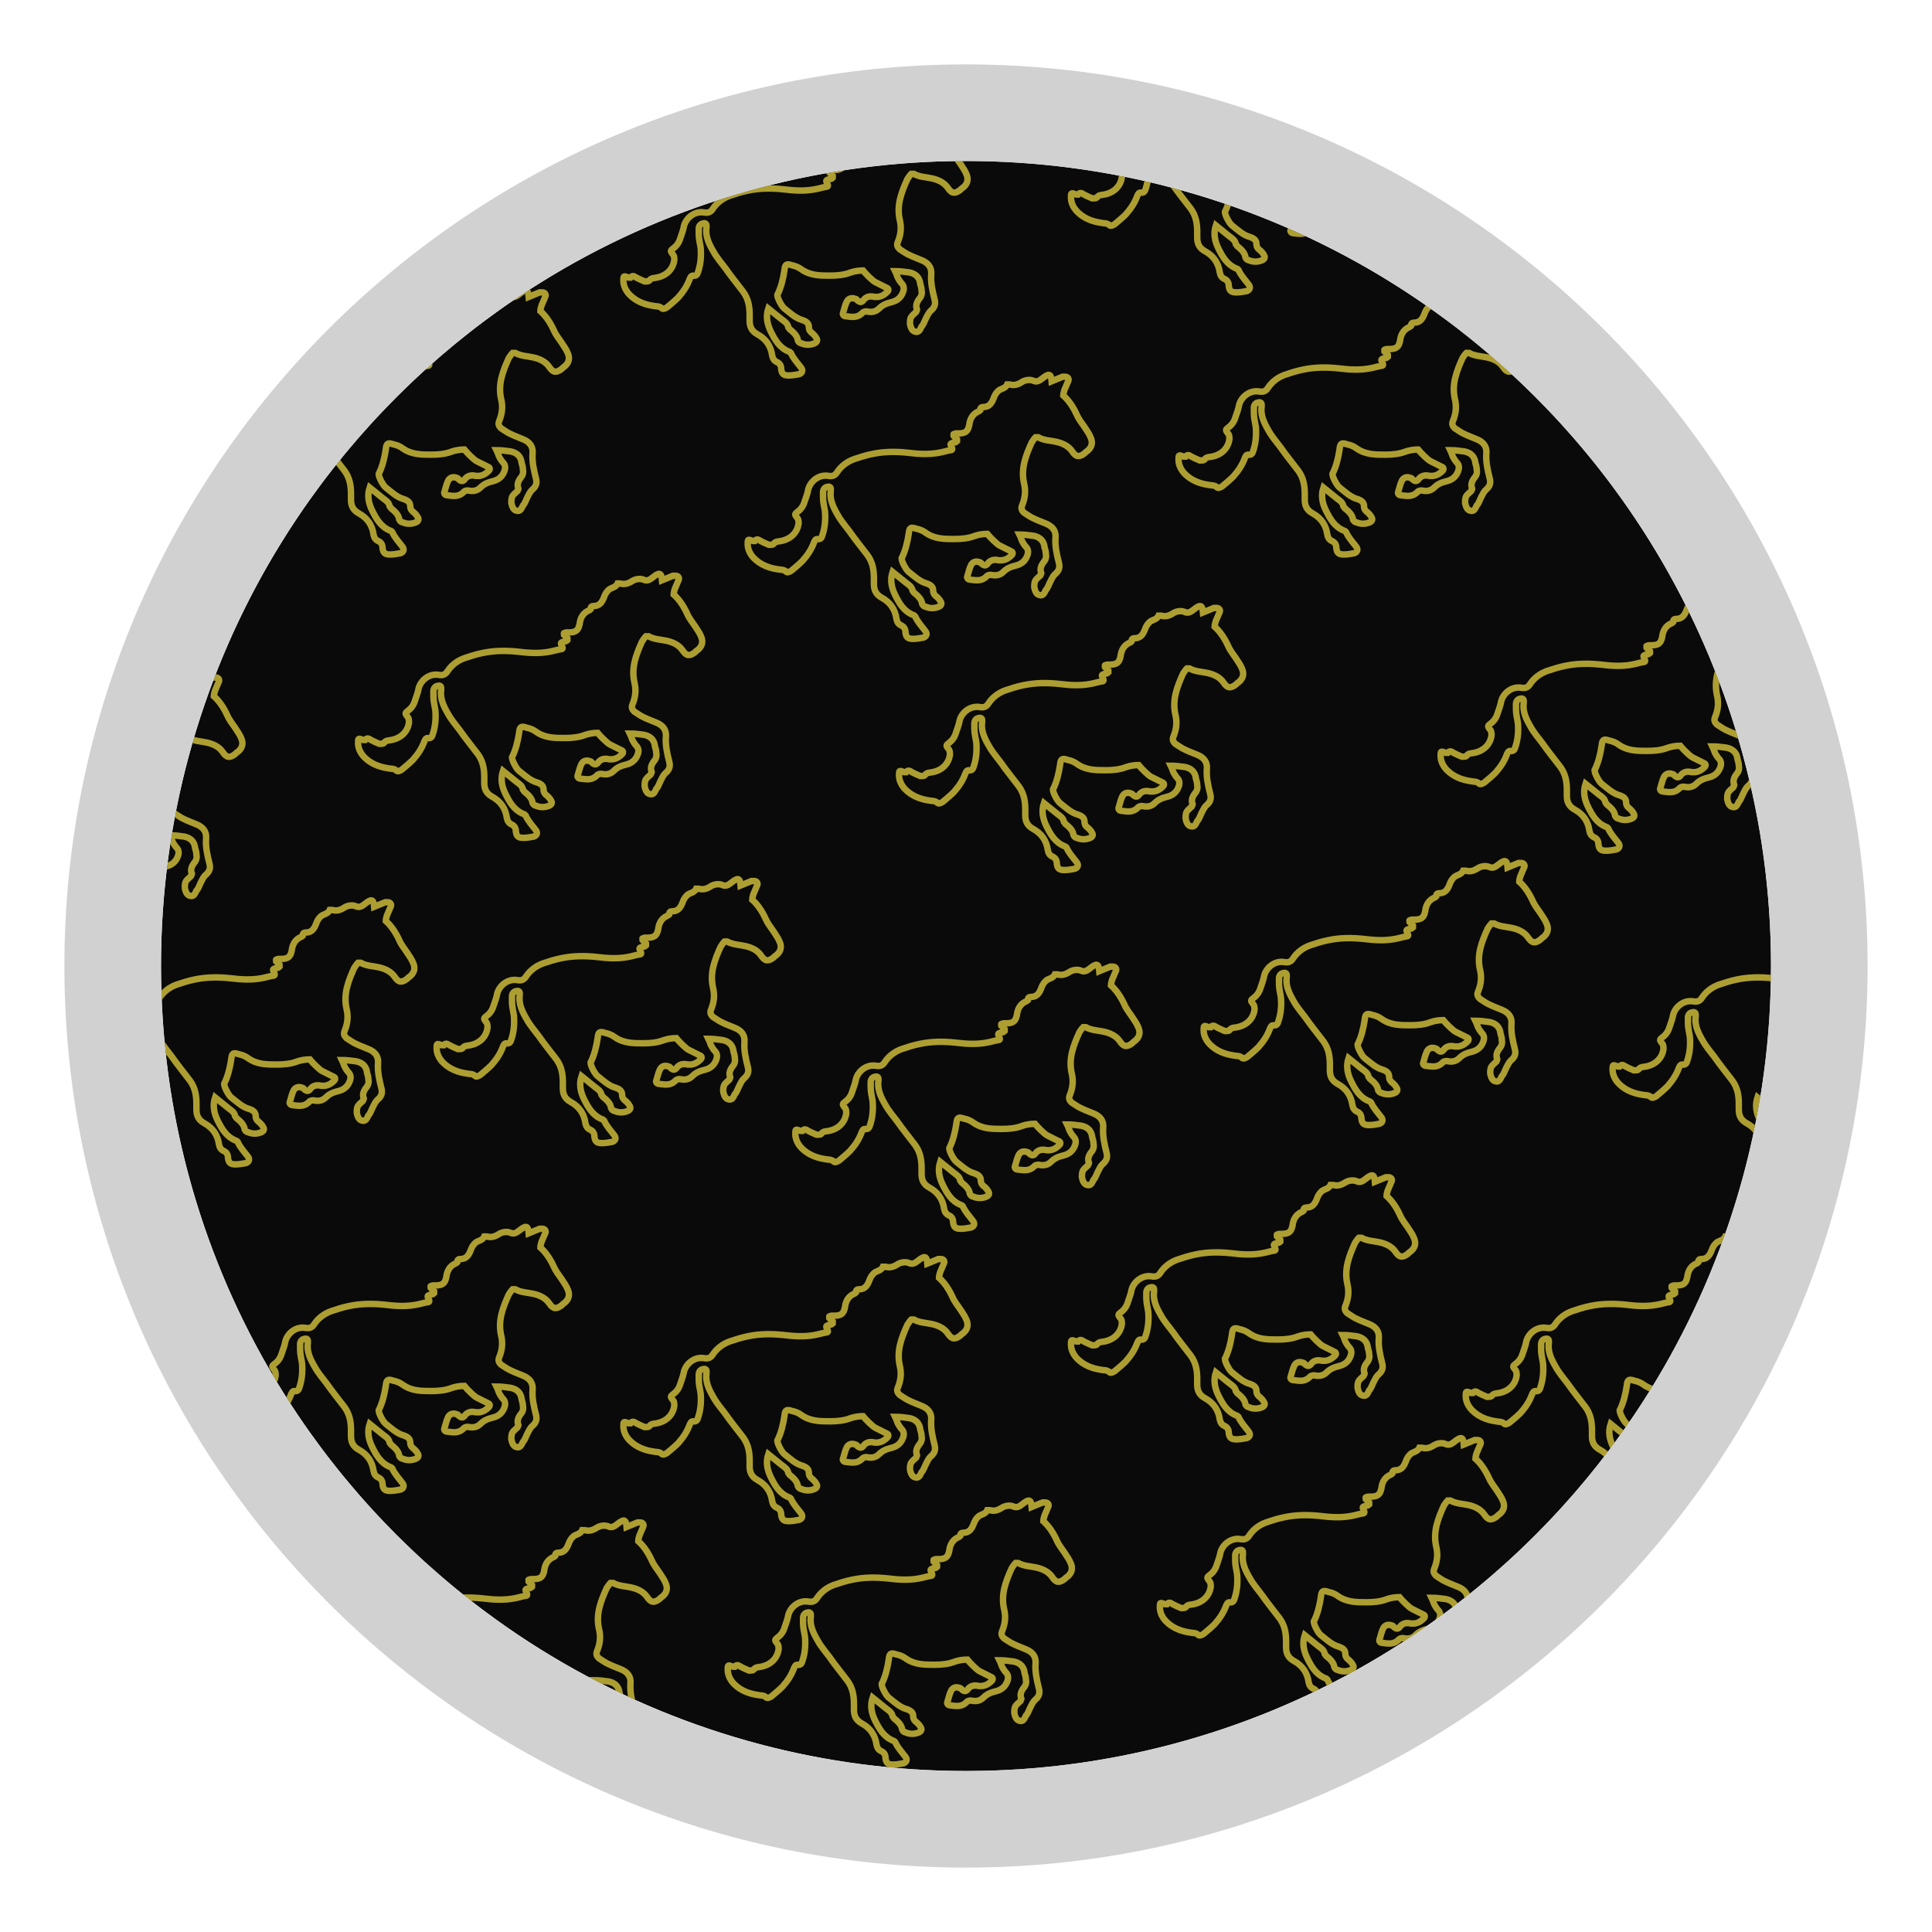<?xml version="1.0" encoding="UTF-8"?>
<svg id="Livello_1" data-name="Livello 1" xmlns="http://www.w3.org/2000/svg" xmlns:xlink="http://www.w3.org/1999/xlink" viewBox="0 0 30 30">
  <defs>
    <style>
      .cls-1, .cls-2 {
        fill: none;
      }

      .cls-3 {
        clip-path: url(#clippath);
      }

      .cls-4 {
        fill: #d1d1d1;
      }

      .cls-5 {
        fill: #0a0a0a;
      }

      .cls-2 {
        stroke: #ad9e31;
        stroke-miterlimit: 10;
        stroke-width: .1px;
      }
    </style>
    <clipPath id="clippath">
      <circle class="cls-1" cx="15" cy="15" r="12.5"/>
    </clipPath>
  </defs>
  <g class="cls-3">
    <circle class="cls-5" cx="15" cy="15" r="12.5"/>
    <path class="cls-2" d="m10.79,10.13c-.08.06-.13.06-.19-.03-.06-.09-.16-.13-.25-.15-.09-.02-.19-.02-.28-.07,0,0-.03,0-.04,0-.02.02-.04.05-.06.08-.09.2-.17.4-.12.63.03.12.02.23-.03.35-.02.05,0,.08.03.11.05.03.1.07.15.09.06.03.12.05.19.08.1.04.16.11.15.22-.01.13.02.26.05.38.02.07.01.12-.04.17-.05.04-.07.09-.1.15-.02.04-.03.08-.06.11-.02.04-.04.1-.1.08-.05-.01-.07-.07-.08-.12,0-.04,0-.08.02-.11.02-.03.05-.05.07-.07,0-.01.02-.03.02-.04-.03-.07,0-.13.05-.19.02-.03.03-.07.02-.11,0-.03-.01-.07-.02-.1-.01-.1-.07-.16-.17-.18-.07-.01-.15-.02-.22-.02.02.04.04.11.05.12.02.03.03.05.05.07.04.04.04.09.02.14-.03.08-.09.13-.17.15-.08.02-.14.04-.2.1-.05.05-.11.06-.17.05-.04-.01-.08,0-.1.03-.08.07-.16.05-.25.04-.03,0-.05-.03-.04-.05.02-.06.03-.12.06-.18.03-.05.08-.06.13-.04.02,0,.03.02.04.03.03.02.05.03.08,0,.04-.06.1-.08.18-.06.02,0,.04,0,.05,0,.07-.01.11-.04.15-.08.02-.02.02-.05-.01-.06-.06-.03-.12-.06-.18-.09-.04-.02-.15-.13-.19-.18-.06,0-.13.01-.19.03-.1.04-.21.05-.32.05-.16,0-.31,0-.45-.1-.04-.03-.09-.05-.14-.06-.09-.03-.11-.02-.12.08-.02.13-.05.26-.11.38,0,.05.07.18.11.21.09.07.17.15.28.18.06.02.1.05.1.11,0,.05.03.08.06.1.02.02.04.04.05.06.03.04.02.07-.02.09-.07.03-.14.03-.21,0-.02,0-.04-.02-.05-.04-.01-.08-.07-.13-.13-.18,0,0-.01-.02-.02-.03-.01-.06-.06-.09-.1-.12-.05-.04-.16-.13-.21-.17-.04.12-.02.24.04.36.06.12.13.25.28.31.01,0,.02.01.03.02.04.09.1.15.16.23.03.04.02.08-.03.1-.05.01-.11.02-.16.02-.08,0-.11-.02-.12-.1,0-.05-.02-.09-.07-.11-.04-.02-.06-.05-.07-.1-.02-.15-.1-.26-.23-.33-.09-.05-.12-.12-.12-.21,0-.03,0-.06,0-.09,0-.13-.02-.25-.1-.36-.09-.12-.19-.24-.28-.37-.06-.08-.13-.16-.18-.25-.07-.12-.13-.24-.11-.38,0,0,0-.02,0-.03,0-.03-.03-.04-.05-.03-.04,0-.07.04-.07.08,0,.03,0,.06,0,.09,0,.07.02.14.03.21.01.13,0,.25-.04.37-.01.04-.03.07-.08.06-.03,0-.04.03-.05.05-.04.11-.1.2-.18.29-.05.05-.11.1-.17.15-.03.02-.07.04-.09.01-.04-.03-.08-.02-.12-.03-.14-.02-.27-.07-.37-.17-.06-.06-.1-.14-.1-.22,0-.08,0-.08.08-.05.01,0,.03,0,.03,0,.03-.04.06-.02.09,0,.04.02.08.04.13.06.02,0,.06,0,.07-.01.03-.05.08-.04.12-.05.15-.03.25-.13.27-.27,0-.04,0-.07-.03-.1-.03-.04-.03-.05.01-.08.07-.05.1-.11.12-.18.02-.06.04-.11.05-.17.03-.12.16-.24.32-.21.06.01.1-.01.13-.06.06-.09.15-.16.26-.2.09-.03.18-.06.28-.08.19-.04.37-.04.56-.02.16.02.32.03.48,0,.06-.01.12-.03.18-.04.03,0,.03-.02.02-.04-.03-.06-.03-.06.03-.08.02,0,.03,0,.05-.02,0,0,0-.02,0-.03,0,0-.01-.01-.02-.02,0,0-.02-.02-.03-.03,0-.01-.01-.03,0-.03s.02-.01.03-.01c.01,0,.02,0,.04,0,.11,0,.15-.03.17-.13.01-.09.05-.17.14-.21.01,0,.03-.02.03-.02,0-.04.02-.05.05-.05.09,0,.13-.06.16-.14.01-.03.03-.07.06-.1.04-.05.12-.04.15-.11,0,0,.02,0,.04,0,.07.02.13,0,.19-.04.05-.03.12-.04.17-.02.06.03.1,0,.14-.03.1-.08.14-.09.15.04l.17-.07s.03,0,.04,0c.04,0,.06.03.05.06-.02.05-.04.09-.06.14,0,0-.02.06-.02.09.09.08.16.19.21.3.03.07.08.13.12.19.03.05.07.1.09.15.05.1.02.18-.07.24Z"/>
    <path class="cls-2" d="m23.92,14.59c-.08.06-.13.06-.19-.03-.06-.09-.16-.13-.25-.15-.09-.02-.19-.02-.28-.07,0,0-.03,0-.04,0-.02.02-.04.05-.06.08-.09.2-.17.4-.12.63.03.12.02.23-.03.35-.02.05,0,.08.03.11.05.03.1.07.15.09.06.03.12.05.19.08.1.04.16.11.15.22-.01.13.02.26.05.38.02.07.01.12-.04.17-.05.04-.07.09-.1.15-.02.04-.03.08-.06.11-.02.04-.04.1-.1.08-.05-.01-.07-.07-.08-.12,0-.04,0-.08.02-.11.02-.03.05-.05.07-.07,0-.01.02-.03.02-.04-.03-.07,0-.13.05-.19.02-.03.03-.07.02-.11,0-.03-.01-.07-.02-.1-.01-.1-.07-.16-.17-.18-.07-.01-.15-.02-.22-.02.02.04.04.11.05.12.02.03.03.05.05.07.04.04.04.09.02.14-.03.08-.09.13-.17.15-.08.02-.14.04-.2.1-.05.05-.11.06-.17.05-.04-.01-.08,0-.1.03-.08.07-.16.05-.25.04-.03,0-.05-.03-.04-.05.02-.06.03-.12.06-.18.03-.05.08-.06.13-.04.02,0,.03.02.04.03.03.02.05.03.08,0,.04-.06.1-.08.18-.06.02,0,.04,0,.05,0,.07-.01.11-.04.15-.08.02-.02.02-.05-.01-.06-.06-.03-.12-.06-.18-.09-.04-.02-.15-.13-.19-.18-.06,0-.13.01-.19.03-.1.04-.21.05-.32.05-.16,0-.31,0-.45-.1-.04-.03-.09-.05-.14-.06-.09-.03-.11-.02-.12.08-.02.13-.05.26-.11.38,0,.05.07.18.11.21.09.07.17.15.28.18.06.02.1.05.1.11,0,.05.03.08.06.1.02.02.04.04.05.06.03.04.02.07-.02.09-.07.03-.14.03-.21,0-.02,0-.04-.02-.05-.04-.01-.08-.07-.13-.13-.18,0,0-.01-.02-.02-.03-.01-.06-.06-.09-.1-.12-.05-.04-.16-.13-.21-.17-.04.12-.02.24.04.36.06.12.13.25.28.31.01,0,.02.01.03.02.04.09.1.15.16.23.03.04.02.08-.03.1-.05.01-.11.02-.16.02-.08,0-.11-.02-.12-.1,0-.05-.02-.09-.07-.11-.04-.02-.06-.05-.07-.1-.02-.15-.1-.26-.23-.33-.09-.05-.12-.12-.12-.21,0-.03,0-.06,0-.09,0-.13-.02-.25-.1-.36-.09-.12-.19-.24-.28-.37-.06-.08-.13-.16-.18-.25-.07-.12-.13-.24-.11-.38,0,0,0-.02,0-.03,0-.03-.03-.04-.05-.03-.04,0-.07.04-.07.08,0,.03,0,.06,0,.09,0,.07.02.14.03.21.01.13,0,.25-.04.37-.01.04-.03.07-.08.06-.03,0-.04.03-.05.05-.04.11-.1.2-.18.29-.05.05-.11.1-.17.15-.03.02-.07.04-.09.01-.04-.03-.08-.02-.12-.03-.14-.02-.27-.07-.37-.17-.06-.06-.1-.14-.1-.22,0-.08,0-.08.08-.05.01,0,.03,0,.03,0,.03-.04.06-.02.09,0,.04.02.08.04.13.06.02,0,.06,0,.07-.01.03-.05.08-.04.12-.05.15-.03.25-.13.27-.27,0-.04,0-.07-.03-.1-.03-.04-.03-.05.01-.08.07-.05.1-.11.12-.18.02-.06.04-.11.05-.17.03-.12.16-.24.32-.21.06.01.1-.01.13-.06.06-.09.15-.16.26-.2.09-.03.18-.06.28-.08.19-.04.37-.04.56-.02.16.02.32.03.48,0,.06-.01.12-.03.18-.04.03,0,.03-.02.02-.04-.03-.06-.03-.06.03-.08.02,0,.03,0,.05-.02,0,0,0-.02,0-.03,0,0-.01-.01-.02-.02,0,0-.02-.02-.03-.03,0-.01-.01-.03,0-.03s.02-.01.03-.01c.01,0,.02,0,.04,0,.11,0,.15-.03.17-.13.01-.09.05-.17.14-.21.01,0,.03-.02.03-.02,0-.04.02-.05.05-.05.09,0,.13-.06.16-.14.01-.03.03-.07.06-.1.04-.05.12-.04.15-.11,0,0,.02,0,.04,0,.07.02.13,0,.19-.04.05-.03.12-.04.17-.02.06.03.1,0,.14-.03.1-.08.14-.09.15.04l.17-.07s.03,0,.04,0c.04,0,.06.03.05.06-.02.05-.04.09-.06.14,0,0-.02.06-.02.09.09.08.16.19.21.3.03.07.08.13.12.19.03.05.07.1.09.15.05.1.02.18-.07.24Z"/>
    <path class="cls-2" d="m19.19,10.63c-.08.06-.13.06-.19-.03-.06-.09-.16-.13-.25-.15-.09-.02-.19-.02-.28-.07,0,0-.03,0-.04,0-.02.02-.04.05-.06.08-.09.2-.17.4-.12.63.03.12.02.23-.03.35-.02.05,0,.08.03.11.05.03.1.07.15.09.06.03.12.05.19.08.1.04.16.11.15.22-.01.13.02.26.05.38.02.07.01.12-.04.17-.05.04-.07.09-.1.15-.02.04-.03.08-.06.11-.02.04-.04.1-.1.08-.05-.01-.07-.07-.08-.12,0-.04,0-.08.02-.11.02-.03.05-.05.07-.07,0-.01.02-.03.02-.04-.03-.07,0-.13.05-.19.02-.03.03-.07.02-.11,0-.03-.01-.07-.02-.1-.01-.1-.07-.16-.17-.18-.07-.01-.15-.02-.22-.02.02.04.04.11.05.12.02.03.03.05.05.07.04.04.04.09.02.14-.03.08-.09.13-.17.15-.08.02-.14.04-.2.1-.05.05-.11.06-.17.05-.04-.01-.08,0-.1.03-.08.07-.16.05-.25.04-.03,0-.05-.03-.04-.05.02-.06.03-.12.06-.18.03-.05.08-.06.13-.04.02,0,.03.02.04.03.03.02.05.03.08,0,.04-.06.1-.08.18-.06.02,0,.04,0,.05,0,.07-.01.11-.04.15-.08.02-.02.02-.05-.01-.06-.06-.03-.12-.06-.18-.09-.04-.02-.15-.13-.19-.18-.06,0-.13.01-.19.03-.1.04-.21.05-.32.05-.16,0-.31,0-.45-.1-.04-.03-.09-.05-.14-.06-.09-.03-.11-.02-.12.08-.02.13-.05.26-.11.38,0,.05.07.18.11.21.09.07.17.15.28.18.06.02.1.05.1.11,0,.05.03.08.06.1.02.02.04.04.05.06.03.04.02.07-.02.09-.07.03-.14.03-.21,0-.02,0-.04-.02-.05-.04-.01-.08-.07-.13-.13-.18,0,0-.01-.02-.02-.03-.01-.06-.06-.09-.1-.12-.05-.04-.16-.13-.21-.17-.04.12-.02.24.04.36.06.12.13.25.28.31.01,0,.02.01.03.02.04.09.1.15.16.23.03.04.02.08-.03.1-.05.01-.11.02-.16.02-.08,0-.11-.02-.12-.1,0-.05-.02-.09-.07-.11-.04-.02-.06-.05-.07-.1-.02-.15-.1-.26-.23-.33-.09-.05-.12-.12-.12-.21,0-.03,0-.06,0-.09,0-.13-.02-.25-.1-.36-.09-.12-.19-.24-.28-.37-.06-.08-.13-.16-.18-.25-.07-.12-.13-.24-.11-.38,0,0,0-.02,0-.03,0-.03-.03-.04-.05-.03-.04,0-.07.04-.07.08,0,.03,0,.06,0,.09,0,.07.02.14.03.21.01.13,0,.25-.04.37-.01.04-.03.07-.08.06-.03,0-.04.03-.05.05-.04.11-.1.2-.18.29-.05.05-.11.1-.17.15-.03.02-.07.04-.09.01-.04-.03-.08-.02-.12-.03-.14-.02-.27-.07-.37-.17-.06-.06-.1-.14-.1-.22,0-.08,0-.08.08-.05.01,0,.03,0,.03,0,.03-.04.06-.02.09,0,.04.02.08.04.13.06.02,0,.06,0,.07-.01.03-.05.08-.04.12-.05.15-.03.25-.13.27-.27,0-.04,0-.07-.03-.1-.03-.04-.03-.05.01-.08.07-.05.1-.11.12-.18.02-.06.04-.11.05-.17.03-.12.16-.24.32-.21.06.01.1-.01.13-.06.06-.09.15-.16.26-.2.09-.03.18-.06.28-.08.19-.04.37-.04.56-.02.16.02.32.03.48,0,.06-.01.12-.03.18-.04.03,0,.03-.02.02-.04-.03-.06-.03-.06.03-.08.02,0,.03,0,.05-.02,0,0,0-.02,0-.03,0,0-.01-.01-.02-.02,0,0-.02-.02-.03-.03,0-.01-.01-.03,0-.03s.02-.01.03-.01c.01,0,.02,0,.04,0,.11,0,.15-.03.17-.13.01-.09.05-.17.14-.21.01,0,.03-.02.03-.02,0-.04.02-.05.05-.05.09,0,.13-.06.16-.14.01-.03.03-.07.06-.1.04-.05.12-.04.15-.11,0,0,.02,0,.04,0,.07.02.13,0,.19-.04.05-.03.12-.04.17-.02.06.03.1,0,.14-.03.1-.08.14-.09.15.04l.17-.07s.03,0,.04,0c.04,0,.06.03.05.06-.02.05-.04.09-.06.14,0,0-.02.06-.02.09.09.08.16.19.21.3.03.07.08.13.12.19.03.05.07.1.09.15.05.1.02.18-.07.24Z"/>
    <path class="cls-2" d="m23.53,5.73c-.08.06-.13.06-.19-.03-.06-.09-.16-.13-.25-.15-.09-.02-.19-.02-.28-.07,0,0-.03,0-.04,0-.02.02-.04.05-.06.08-.09.2-.17.4-.12.63.03.12.02.23-.03.35-.02.05,0,.08.03.11.05.03.1.07.15.09.06.03.12.05.19.08.1.04.16.11.15.22-.01.13.02.26.05.38.02.07.01.12-.04.17-.05.04-.07.09-.1.15-.02.04-.03.08-.06.11-.02.04-.04.1-.1.08-.05-.01-.07-.07-.08-.12,0-.04,0-.08.02-.11.02-.03.05-.05.07-.07,0-.01.02-.03.02-.04-.03-.07,0-.13.05-.19.02-.03.03-.07.02-.11,0-.03-.01-.07-.02-.1-.01-.1-.07-.16-.17-.18-.07-.01-.15-.02-.22-.02.02.04.04.11.05.12.02.03.03.05.05.07.04.04.04.09.02.14-.03.08-.09.13-.17.15-.08.02-.14.04-.2.1-.05.05-.11.06-.17.05-.04-.01-.08,0-.1.03-.08.07-.16.05-.25.04-.03,0-.05-.03-.04-.05.02-.06.03-.12.06-.18.03-.05.08-.06.13-.04.02,0,.03.02.04.03.03.02.05.03.08,0,.04-.06.1-.08.18-.06.02,0,.04,0,.05,0,.07-.01.11-.04.15-.08.02-.02.02-.05-.01-.06-.06-.03-.12-.06-.18-.09-.04-.02-.15-.13-.19-.18-.06,0-.13.01-.19.03-.1.04-.21.05-.32.05-.16,0-.31,0-.45-.1-.04-.03-.09-.05-.14-.06-.09-.03-.11-.02-.12.08-.02.13-.05.26-.11.38,0,.05.07.18.11.21.09.07.17.15.28.18.06.02.1.05.1.11,0,.05.03.08.06.1.02.02.04.04.05.06.03.04.02.07-.02.09-.07.03-.14.03-.21,0-.02,0-.04-.02-.05-.04-.01-.08-.07-.13-.13-.18,0,0-.01-.02-.02-.03-.01-.06-.06-.09-.1-.12-.05-.04-.16-.13-.21-.17-.04.12-.02.24.04.36.06.12.13.25.28.31.01,0,.02.01.03.02.04.09.1.15.16.23.03.04.02.08-.03.1-.05.01-.11.02-.16.02-.08,0-.11-.02-.12-.1,0-.05-.02-.09-.07-.11-.04-.02-.06-.05-.07-.1-.02-.15-.1-.26-.23-.33-.09-.05-.12-.12-.12-.21,0-.03,0-.06,0-.09,0-.13-.02-.25-.1-.36-.09-.12-.19-.24-.28-.37-.06-.08-.13-.16-.18-.25-.07-.12-.13-.24-.11-.38,0,0,0-.02,0-.03,0-.03-.03-.04-.05-.03-.04,0-.07.04-.07.08,0,.03,0,.06,0,.09,0,.07.02.14.03.21.01.13,0,.25-.04.37-.01.04-.03.07-.08.06-.03,0-.04.03-.05.05-.04.11-.1.2-.18.29-.05.05-.11.1-.17.15-.03.02-.07.04-.09.01-.04-.03-.08-.02-.12-.03-.14-.02-.27-.07-.37-.17-.06-.06-.1-.14-.1-.22,0-.08,0-.08.08-.05.01,0,.03,0,.03,0,.03-.04.06-.02.09,0,.04.02.08.04.13.06.02,0,.06,0,.07-.01.03-.05.08-.04.12-.05.15-.03.25-.13.27-.27,0-.04,0-.07-.03-.1-.03-.04-.03-.05.01-.08.07-.05.1-.11.12-.18.02-.06.04-.11.05-.17.03-.12.16-.24.32-.21.06.01.1-.01.13-.06.06-.09.15-.16.26-.2.09-.03.18-.06.28-.08.19-.04.37-.04.56-.02.16.02.32.03.48,0,.06-.01.12-.03.18-.04.03,0,.03-.02.02-.04-.03-.06-.03-.06.03-.08.02,0,.03,0,.05-.02,0,0,0-.02,0-.03,0,0-.01-.01-.02-.02,0,0-.02-.02-.03-.03,0-.01-.01-.03,0-.03s.02-.01.03-.01c.01,0,.02,0,.04,0,.11,0,.15-.03.17-.13.01-.09.05-.17.14-.21.01,0,.03-.02.03-.02,0-.04.02-.05.05-.05.09,0,.13-.06.16-.14.01-.03.03-.07.06-.1.04-.05.12-.04.15-.11,0,0,.02,0,.04,0,.07.02.13,0,.19-.04.05-.03.12-.04.17-.02.06.03.1,0,.14-.03.1-.08.14-.09.15.04l.17-.07s.03,0,.04,0c.04,0,.06.03.05.06-.02.05-.04.09-.06.14,0,0-.02.06-.02.09.09.08.16.19.21.3.03.07.08.13.12.19.03.05.07.1.09.15.05.1.02.18-.07.24Z"/>
    <path class="cls-2" d="m14.91,2.95c-.08.06-.13.06-.19-.03-.06-.09-.16-.13-.25-.15-.09-.02-.19-.02-.28-.07,0,0-.03,0-.04,0-.02.02-.04.05-.06.08-.09.2-.17.4-.12.63.03.12.02.23-.03.35-.02.05,0,.08.03.11.05.03.1.07.15.09.06.03.12.05.19.08.1.04.16.11.15.22-.01.13.02.26.05.38.02.07.01.12-.04.17-.05.04-.07.09-.1.15-.02.04-.03.08-.06.11-.02.04-.04.1-.1.08-.05-.01-.07-.07-.08-.12,0-.04,0-.08.02-.11.02-.03.05-.05.07-.07,0-.01.02-.03.02-.04-.03-.07,0-.13.05-.19.02-.03.03-.07.02-.11,0-.03-.01-.07-.02-.1-.01-.1-.07-.16-.17-.18-.07-.01-.15-.02-.22-.02.02.04.04.11.05.12.02.03.03.05.05.07.04.04.04.09.02.14-.03.08-.09.13-.17.15-.08.02-.14.04-.2.1-.05.05-.11.06-.17.05-.04-.01-.08,0-.1.03-.08.07-.16.05-.25.04-.03,0-.05-.03-.04-.05.02-.06.03-.12.06-.18.03-.05.08-.06.13-.04.02,0,.03.02.04.03.03.02.05.03.08,0,.04-.06.1-.08.18-.06.02,0,.04,0,.05,0,.07-.01.11-.04.15-.08.02-.02.02-.05-.01-.06-.06-.03-.12-.06-.18-.09-.04-.02-.15-.13-.19-.18-.06,0-.13.01-.19.03-.1.04-.21.05-.32.05-.16,0-.31,0-.45-.1-.04-.03-.09-.05-.14-.06-.09-.03-.11-.02-.12.08-.02.13-.05.26-.11.38,0,.05.07.18.11.21.09.07.17.15.28.18.06.02.1.05.1.11,0,.05.03.08.06.1.02.02.04.04.05.06.03.04.02.07-.02.09-.07.03-.14.03-.21,0-.02,0-.04-.02-.05-.04-.01-.08-.07-.13-.13-.18,0,0-.01-.02-.02-.03-.01-.06-.06-.09-.1-.12-.05-.04-.16-.13-.21-.17-.04.12-.02.24.04.36.06.12.13.25.28.31.01,0,.02.01.03.02.04.09.1.15.16.23.03.04.02.08-.03.1-.05.01-.11.02-.16.02-.08,0-.11-.02-.12-.1,0-.05-.02-.09-.07-.11-.04-.02-.06-.05-.07-.1-.02-.15-.1-.26-.23-.33-.09-.05-.12-.12-.12-.21,0-.03,0-.06,0-.09,0-.13-.02-.25-.1-.36-.09-.12-.19-.24-.28-.37-.06-.08-.13-.16-.18-.25-.07-.12-.13-.24-.11-.38,0,0,0-.02,0-.03,0-.03-.03-.04-.05-.03-.04,0-.07.04-.07.08,0,.03,0,.06,0,.09,0,.07.02.14.03.21.01.13,0,.25-.04.37-.01.04-.03.07-.08.06-.03,0-.04.03-.05.05-.04.11-.1.2-.18.29-.05.05-.11.1-.17.15-.03.02-.07.04-.09.01-.04-.03-.08-.02-.12-.03-.14-.02-.27-.07-.37-.17-.06-.06-.1-.14-.1-.22,0-.08,0-.08.08-.05.01,0,.03,0,.03,0,.03-.04.06-.02.09,0,.04.02.08.04.13.06.02,0,.06,0,.07-.01.03-.05.08-.04.12-.05.15-.03.25-.13.27-.27,0-.04,0-.07-.03-.1-.03-.04-.03-.05.01-.08.07-.05.1-.11.12-.18.02-.06.04-.11.05-.17.03-.12.16-.24.32-.21.06.01.1-.01.13-.06.06-.09.15-.16.26-.2.09-.03.18-.06.28-.08.19-.04.37-.04.56-.02.16.02.32.03.48,0,.06-.01.12-.03.18-.04.03,0,.03-.02.02-.04-.03-.06-.03-.06.03-.08.02,0,.03,0,.05-.02,0,0,0-.02,0-.03,0,0-.01-.01-.02-.02,0,0-.02-.02-.03-.03,0-.01-.01-.03,0-.03s.02-.01.03-.01c.01,0,.02,0,.04,0,.11,0,.15-.03.17-.13.01-.09.05-.17.14-.21.01,0,.03-.02.03-.02,0-.04.02-.05.05-.05.09,0,.13-.06.16-.14.01-.03.03-.07.06-.1.04-.05.12-.04.15-.11,0,0,.02,0,.04,0,.07.02.13,0,.19-.04.05-.03.12-.04.17-.02.06.03.1,0,.14-.03.1-.08.14-.09.15.04l.17-.07s.03,0,.04,0c.04,0,.06.03.05.06-.02.05-.04.09-.06.14,0,0-.02.06-.02.09.09.08.16.19.21.3.03.07.08.13.12.19.03.05.07.1.09.15.05.1.02.18-.07.24Z"/>
    <path class="cls-2" d="m6.32,15.2c-.08.06-.13.06-.19-.03-.06-.09-.16-.13-.25-.15-.09-.02-.19-.02-.28-.07,0,0-.03,0-.04,0-.02.02-.04.05-.06.08-.09.2-.17.4-.12.63.03.12.02.23-.03.35-.02.05,0,.08.03.11.05.03.1.07.15.09.06.03.12.05.19.08.1.04.16.11.15.22-.01.13.02.26.05.38.02.07.01.12-.04.17-.05.04-.07.09-.1.15-.02.04-.03.08-.06.11-.02.04-.04.1-.1.08-.05-.01-.07-.07-.08-.12,0-.04,0-.08.02-.11.02-.03.05-.05.07-.07,0-.01.02-.03.02-.04-.03-.07,0-.13.05-.19.02-.03.03-.07.02-.11,0-.03-.01-.07-.02-.1-.01-.1-.07-.16-.17-.18-.07-.01-.15-.02-.22-.02.02.04.04.11.05.12.02.03.03.05.05.07.04.04.04.09.02.14-.03.08-.09.13-.17.15-.08.02-.14.04-.2.1-.05.05-.11.06-.17.05-.04-.01-.08,0-.1.03-.08.07-.16.05-.25.04-.03,0-.05-.03-.04-.05.02-.06.03-.12.06-.18.03-.05.08-.06.13-.04.02,0,.03.02.04.03.03.02.05.03.08,0,.04-.06.1-.08.18-.06.02,0,.04,0,.05,0,.07-.01.11-.04.15-.08.02-.02.02-.05-.01-.06-.06-.03-.12-.06-.18-.09-.04-.02-.15-.13-.19-.18-.06,0-.13.01-.19.03-.1.04-.21.05-.32.05-.16,0-.31,0-.45-.1-.04-.03-.09-.05-.14-.06-.09-.03-.11-.02-.12.08-.02.13-.05.26-.11.38,0,.05.07.18.11.21.09.07.17.15.28.18.06.02.1.05.1.11,0,.05.03.08.06.1.02.02.04.04.05.06.03.04.02.07-.02.09-.07.03-.14.03-.21,0-.02,0-.04-.02-.05-.04-.01-.08-.07-.13-.13-.18,0,0-.01-.02-.02-.03-.01-.06-.06-.09-.1-.12-.05-.04-.16-.13-.21-.17-.04.12-.02.24.04.36.06.12.13.25.28.31.01,0,.02.01.03.02.04.09.1.15.16.23.03.04.02.08-.03.1-.05.01-.11.02-.16.02-.08,0-.11-.02-.12-.1,0-.05-.02-.09-.07-.11-.04-.02-.06-.05-.07-.1-.02-.15-.1-.26-.23-.33-.09-.05-.12-.12-.12-.21,0-.03,0-.06,0-.09,0-.13-.02-.25-.1-.36-.09-.12-.19-.24-.28-.37-.06-.08-.13-.16-.18-.25-.07-.12-.13-.24-.11-.38,0,0,0-.02,0-.03,0-.03-.03-.04-.05-.03-.04,0-.07.04-.07.08,0,.03,0,.06,0,.09,0,.07.02.14.03.21.01.13,0,.25-.04.37-.01.04-.03.07-.08.06-.03,0-.04.03-.05.05-.04.11-.1.2-.18.29-.05.05-.11.1-.17.15-.03.02-.07.04-.09.01-.04-.03-.08-.02-.12-.03-.14-.02-.27-.07-.37-.17-.06-.06-.1-.14-.1-.22,0-.08,0-.08.08-.05.01,0,.03,0,.03,0,.03-.04.06-.02.09,0,.04.02.08.04.13.06.02,0,.06,0,.07-.01.03-.05.08-.04.12-.05.15-.03.25-.13.27-.27,0-.04,0-.07-.03-.1-.03-.04-.03-.05.01-.08.07-.05.1-.11.12-.18.02-.06.04-.11.05-.17.03-.12.16-.24.32-.21.06.01.1-.01.13-.06.06-.09.15-.16.26-.2.09-.03.18-.06.28-.08.19-.04.37-.04.56-.02.16.02.32.03.48,0,.06-.01.12-.03.18-.04.03,0,.03-.02.02-.04-.03-.06-.03-.06.03-.08.02,0,.03,0,.05-.02,0,0,0-.02,0-.03,0,0-.01-.01-.02-.02,0,0-.02-.02-.03-.03,0-.01-.01-.03,0-.03s.02-.01.03-.01c.01,0,.02,0,.04,0,.11,0,.15-.03.17-.13.01-.09.05-.17.14-.21.01,0,.03-.02.03-.02,0-.04.02-.05.05-.05.09,0,.13-.06.16-.14.01-.03.03-.07.06-.1.04-.05.12-.04.15-.11,0,0,.02,0,.04,0,.07.02.13,0,.19-.04.05-.03.12-.04.17-.02.06.03.1,0,.14-.03.1-.08.14-.09.15.04l.17-.07s.03,0,.04,0c.04,0,.06.03.05.06-.02.05-.04.09-.06.14,0,0-.02.06-.02.09.09.08.16.19.21.3.03.07.08.13.12.19.03.05.07.1.09.15.05.1.02.18-.07.24Z"/>
    <path class="cls-2" d="m8.72,5.73c-.08.06-.13.06-.19-.03-.06-.09-.16-.13-.25-.15-.09-.02-.19-.02-.28-.07,0,0-.03,0-.04,0-.02.02-.04.05-.06.08-.09.2-.17.4-.12.63.03.12.02.23-.03.35-.02.05,0,.08.03.11.05.03.1.07.15.09.06.03.12.05.19.08.1.04.16.11.15.22-.01.13.02.26.05.38.02.07.01.12-.04.17-.05.04-.07.09-.1.15-.02.04-.03.08-.06.11-.02.04-.04.1-.1.08-.05-.01-.07-.07-.08-.12,0-.04,0-.08.02-.11.02-.03.05-.05.07-.07,0-.01.02-.03.02-.04-.03-.07,0-.13.05-.19.02-.03.03-.07.02-.11,0-.03-.01-.07-.02-.1-.01-.1-.07-.16-.17-.18-.07-.01-.15-.02-.22-.02.02.04.04.11.05.12.02.03.03.05.05.07.04.04.04.09.02.14-.03.08-.09.13-.17.15-.08.02-.14.04-.2.1-.05.05-.11.06-.17.05-.04-.01-.08,0-.1.03-.08.07-.16.05-.25.04-.03,0-.05-.03-.04-.05.02-.06.03-.12.06-.18.03-.05.08-.06.13-.04.02,0,.03.02.04.03.03.02.05.03.08,0,.04-.06.1-.08.18-.06.02,0,.04,0,.05,0,.07-.01.11-.04.15-.08.02-.02.02-.05-.01-.06-.06-.03-.12-.06-.18-.09-.04-.02-.15-.13-.19-.18-.06,0-.13.01-.19.03-.1.04-.21.05-.32.05-.16,0-.31,0-.45-.1-.04-.03-.09-.05-.14-.06-.09-.03-.11-.02-.12.08-.02.13-.05.26-.11.38,0,.05.07.18.11.21.09.07.17.15.28.18.06.02.1.05.1.11,0,.05.03.08.06.1.02.02.04.04.05.06.03.04.02.07-.02.09-.07.03-.14.03-.21,0-.02,0-.04-.02-.05-.04-.01-.08-.07-.13-.13-.18,0,0-.01-.02-.02-.03-.01-.06-.06-.09-.1-.12-.05-.04-.16-.13-.21-.17-.04.12-.02.24.04.36.06.12.13.25.28.31.01,0,.02.01.03.02.04.09.1.15.16.23.03.04.02.08-.03.1-.05.01-.11.02-.16.02-.08,0-.11-.02-.12-.1,0-.05-.02-.09-.07-.11-.04-.02-.06-.05-.07-.1-.02-.15-.1-.26-.23-.33-.09-.05-.12-.12-.12-.21,0-.03,0-.06,0-.09,0-.13-.02-.25-.1-.36-.09-.12-.19-.24-.28-.37-.06-.08-.13-.16-.18-.25-.07-.12-.13-.24-.11-.38,0,0,0-.02,0-.03,0-.03-.03-.04-.05-.03-.04,0-.07.04-.07.08,0,.03,0,.06,0,.09,0,.07.02.14.03.21.01.13,0,.25-.04.37-.01.04-.03.07-.08.06-.03,0-.04.03-.05.05-.04.11-.1.2-.18.29-.05.05-.11.1-.17.15-.03.02-.07.04-.09.01-.04-.03-.08-.02-.12-.03-.14-.02-.27-.07-.37-.17-.06-.06-.1-.14-.1-.22,0-.08,0-.08.08-.05.01,0,.03,0,.03,0,.03-.04.06-.02.09,0,.04.02.08.04.13.06.02,0,.06,0,.07-.01.03-.05.08-.04.12-.05.15-.03.25-.13.27-.27,0-.04,0-.07-.03-.1-.03-.04-.03-.05.01-.08.07-.05.1-.11.12-.18.02-.06.04-.11.05-.17.03-.12.16-.24.32-.21.06.01.1-.01.13-.06.06-.09.15-.16.26-.2.09-.03.18-.06.28-.08.19-.04.37-.04.56-.02.16.02.32.03.48,0,.06-.01.12-.03.18-.04.03,0,.03-.02.02-.04-.03-.06-.03-.06.03-.08.02,0,.03,0,.05-.02,0,0,0-.02,0-.03,0,0-.01-.01-.02-.02,0,0-.02-.02-.03-.03,0-.01-.01-.03,0-.03s.02-.01.03-.01c.01,0,.02,0,.04,0,.11,0,.15-.03.17-.13.01-.09.05-.17.14-.21.01,0,.03-.02.03-.02,0-.04.02-.05.05-.05.09,0,.13-.06.16-.14.01-.03.03-.07.06-.1.04-.05.12-.04.15-.11,0,0,.02,0,.04,0,.07.02.13,0,.19-.04.05-.03.12-.04.17-.02.06.03.1,0,.14-.03.1-.08.14-.09.15.04l.17-.07s.03,0,.04,0c.04,0,.06.03.05.06-.02.05-.04.09-.06.14,0,0-.02.06-.02.09.09.08.16.19.21.3.03.07.08.13.12.19.03.05.07.1.09.15.05.1.02.18-.07.24Z"/>
    <path class="cls-2" d="m16.84,7.04c-.08.06-.13.06-.19-.03-.06-.09-.16-.13-.25-.15-.09-.02-.19-.02-.28-.07,0,0-.03,0-.04,0-.02.02-.04.05-.06.08-.09.2-.17.4-.12.63.03.12.02.23-.03.35-.02.05,0,.08.03.11.05.03.1.07.15.09.06.03.12.05.19.08.1.04.16.11.15.22-.01.13.02.26.05.38.02.07.01.12-.04.17-.05.04-.07.09-.1.15-.02.04-.03.08-.06.11-.02.04-.04.1-.1.08-.05-.01-.07-.07-.08-.12,0-.04,0-.08.02-.11.02-.03.05-.05.07-.07,0-.01.02-.03.02-.04-.03-.07,0-.13.05-.19.02-.03.03-.07.02-.11,0-.03-.01-.07-.02-.1-.01-.1-.07-.16-.17-.18-.07-.01-.15-.02-.22-.02.02.04.04.11.05.12.02.03.03.05.05.07.04.04.04.09.02.14-.03.08-.09.13-.17.15-.08.02-.14.04-.2.1-.05.05-.11.06-.17.05-.04-.01-.08,0-.1.03-.08.07-.16.05-.25.04-.03,0-.05-.03-.04-.05.02-.06.03-.12.06-.18.03-.05.08-.06.13-.04.02,0,.03.02.04.03.03.02.05.03.08,0,.04-.06.1-.08.18-.06.02,0,.04,0,.05,0,.07-.01.11-.04.15-.08.02-.02.02-.05-.01-.06-.06-.03-.12-.06-.18-.09-.04-.02-.15-.13-.19-.18-.06,0-.13.01-.19.03-.1.04-.21.05-.32.05-.16,0-.31,0-.45-.1-.04-.03-.09-.05-.14-.06-.09-.03-.11-.02-.12.08-.02.13-.05.26-.11.38,0,.05.07.18.11.21.09.07.17.15.28.18.06.02.1.05.1.11,0,.05.03.08.06.1.02.02.04.04.05.06.03.04.02.07-.02.09-.07.03-.14.03-.21,0-.02,0-.04-.02-.05-.04-.01-.08-.07-.13-.13-.18,0,0-.01-.02-.02-.03-.01-.06-.06-.09-.1-.12-.05-.04-.16-.13-.21-.17-.04.12-.02.24.04.36.06.12.13.25.28.31.01,0,.02.01.03.02.04.09.1.15.16.23.03.04.02.08-.03.1-.05.01-.11.02-.16.02-.08,0-.11-.02-.12-.1,0-.05-.02-.09-.07-.11-.04-.02-.06-.05-.07-.1-.02-.15-.1-.26-.23-.33-.09-.05-.12-.12-.12-.21,0-.03,0-.06,0-.09,0-.13-.02-.25-.1-.36-.09-.12-.19-.24-.28-.37-.06-.08-.13-.16-.18-.25-.07-.12-.13-.24-.11-.38,0,0,0-.02,0-.03,0-.03-.03-.04-.05-.03-.04,0-.07.04-.07.08,0,.03,0,.06,0,.09,0,.07.02.14.03.21.01.13,0,.25-.04.37-.01.04-.03.07-.08.06-.03,0-.04.03-.05.05-.04.11-.1.2-.18.29-.05.05-.11.1-.17.15-.03.02-.07.04-.09.01-.04-.03-.08-.02-.12-.03-.14-.02-.27-.07-.37-.17-.06-.06-.1-.14-.1-.22,0-.08,0-.08.08-.05.01,0,.03,0,.03,0,.03-.04.06-.02.09,0,.04.02.08.04.13.06.02,0,.06,0,.07-.01.03-.05.08-.04.12-.05.15-.03.25-.13.27-.27,0-.04,0-.07-.03-.1-.03-.04-.03-.05.01-.08.07-.05.1-.11.12-.18.02-.06.04-.11.05-.17.03-.12.16-.24.32-.21.06.01.1-.01.13-.06.06-.09.15-.16.26-.2.09-.03.18-.06.28-.08.19-.04.37-.04.56-.02.16.02.32.03.48,0,.06-.01.12-.03.18-.04.03,0,.03-.02.02-.04-.03-.06-.03-.06.03-.08.02,0,.03,0,.05-.02,0,0,0-.02,0-.03,0,0-.01-.01-.02-.02,0,0-.02-.02-.03-.03,0-.01-.01-.03,0-.03s.02-.01.03-.01c.01,0,.02,0,.04,0,.11,0,.15-.03.17-.13.01-.09.05-.17.14-.21.01,0,.03-.02.03-.02,0-.04.02-.05.05-.05.09,0,.13-.06.16-.14.01-.03.03-.07.06-.1.04-.05.12-.04.15-.11,0,0,.02,0,.04,0,.07.02.13,0,.19-.04.05-.03.12-.04.17-.02.06.03.1,0,.14-.03.1-.08.14-.09.15.04l.17-.07s.03,0,.04,0c.04,0,.06.03.05.06-.02.05-.04.09-.06.14,0,0-.02.06-.02.09.09.08.16.19.21.3.03.07.08.13.12.19.03.05.07.1.09.15.05.1.02.18-.07.24Z"/>
    <path class="cls-2" d="m27.6,10.33c-.08.06-.13.06-.19-.03-.06-.09-.16-.13-.25-.15-.09-.02-.19-.02-.28-.07,0,0-.03,0-.04,0-.02.02-.04.05-.06.08-.09.2-.17.4-.12.63.03.12.02.23-.03.35-.02.05,0,.08.03.11.05.03.1.07.15.09.06.03.12.05.19.08.1.04.16.11.15.22-.01.13.02.26.05.38.02.07.01.12-.04.17-.05.04-.07.09-.1.15-.02.04-.03.08-.06.11-.02.04-.04.1-.1.08-.05-.01-.07-.07-.08-.12,0-.04,0-.08.02-.11.02-.03.05-.05.07-.07,0-.01.02-.03.02-.04-.03-.07,0-.13.05-.19.02-.03.03-.07.02-.11,0-.03-.01-.07-.02-.1-.01-.1-.07-.16-.17-.18-.07-.01-.15-.02-.22-.02.02.04.04.11.05.12.02.03.03.05.05.07.04.04.04.09.02.14-.03.08-.09.13-.17.15-.08.02-.14.04-.2.1-.05.05-.11.06-.17.05-.04-.01-.08,0-.1.03-.08.07-.16.05-.25.04-.03,0-.05-.03-.04-.05.02-.06.03-.12.06-.18.03-.05.08-.06.13-.04.02,0,.03.02.04.03.03.02.05.03.08,0,.04-.06.1-.08.18-.06.02,0,.04,0,.05,0,.07-.01.11-.04.15-.08.02-.02.02-.05-.01-.06-.06-.03-.12-.06-.18-.09-.04-.02-.15-.13-.19-.18-.06,0-.13.01-.19.03-.1.04-.21.05-.32.05-.16,0-.31,0-.45-.1-.04-.03-.09-.05-.14-.06-.09-.03-.11-.02-.12.08-.02.13-.05.26-.11.38,0,.05.07.18.11.21.09.07.17.15.28.18.06.02.1.05.1.11,0,.05.03.08.06.1.02.02.04.04.05.06.03.04.02.07-.02.09-.07.03-.14.03-.21,0-.02,0-.04-.02-.05-.04-.01-.08-.07-.13-.13-.18,0,0-.01-.02-.02-.03-.01-.06-.06-.09-.1-.12-.05-.04-.16-.13-.21-.17-.04.12-.02.24.04.36.06.12.13.25.28.31.01,0,.02.01.03.02.04.09.1.15.16.23.03.04.02.08-.03.1-.05.01-.11.02-.16.02-.08,0-.11-.02-.12-.1,0-.05-.02-.09-.07-.11-.04-.02-.06-.05-.07-.1-.02-.15-.1-.26-.23-.33-.09-.05-.12-.12-.12-.21,0-.03,0-.06,0-.09,0-.13-.02-.25-.1-.36-.09-.12-.19-.24-.28-.37-.06-.08-.13-.16-.18-.25-.07-.12-.13-.24-.11-.38,0,0,0-.02,0-.03,0-.03-.03-.04-.05-.03-.04,0-.07.04-.07.08,0,.03,0,.06,0,.09,0,.07.02.14.03.21.01.13,0,.25-.04.37-.01.04-.03.07-.08.06-.03,0-.04.03-.05.05-.04.11-.1.2-.18.29-.05.05-.11.1-.17.15-.03.02-.07.04-.09.01-.04-.03-.08-.02-.12-.03-.14-.02-.27-.07-.37-.17-.06-.06-.1-.14-.1-.22,0-.08,0-.08.08-.05.01,0,.03,0,.03,0,.03-.04.06-.02.09,0,.04.02.08.04.13.06.02,0,.06,0,.07-.01.03-.05.08-.04.12-.05.15-.03.25-.13.27-.27,0-.04,0-.07-.03-.1-.03-.04-.03-.05.01-.08.07-.05.1-.11.12-.18.02-.06.04-.11.05-.17.03-.12.16-.24.32-.21.06.01.1-.01.13-.06.06-.09.15-.16.26-.2.09-.03.18-.06.28-.08.19-.04.37-.04.56-.02.16.02.32.03.48,0,.06-.01.12-.03.18-.04.03,0,.03-.02.02-.04-.03-.06-.03-.06.03-.08.02,0,.03,0,.05-.02,0,0,0-.02,0-.03,0,0-.01-.01-.02-.02,0,0-.02-.02-.03-.03,0-.01-.01-.03,0-.03s.02-.01.03-.01c.01,0,.02,0,.04,0,.11,0,.15-.03.17-.13.01-.09.05-.17.14-.21.01,0,.03-.02.03-.02,0-.04.02-.05.05-.05.09,0,.13-.06.16-.14.01-.03.03-.07.06-.1.04-.05.12-.04.15-.11,0,0,.02,0,.04,0,.07.02.13,0,.19-.04.05-.03.12-.04.17-.02.06.03.1,0,.14-.03.1-.08.14-.09.15.04l.17-.07s.03,0,.04,0c.04,0,.06.03.05.06-.02.05-.04.09-.06.14,0,0-.02.06-.02.09.09.08.16.19.21.3.03.07.08.13.12.19.03.05.07.1.09.15.05.1.02.18-.07.24Z"/>
    <path class="cls-2" d="m17.58,16.2c-.08.06-.13.06-.19-.03-.06-.09-.16-.13-.25-.15-.09-.02-.19-.02-.28-.07,0,0-.03,0-.04,0-.02.02-.04.05-.06.08-.09.2-.17.4-.12.63.03.12.02.23-.03.35-.02.05,0,.08.03.11.05.03.1.07.15.09.06.03.12.05.19.08.1.04.16.11.15.22-.01.13.02.26.05.38.02.07.01.12-.04.17-.05.04-.07.09-.1.15-.02.04-.03.08-.06.11-.02.04-.04.1-.1.08-.05-.01-.07-.07-.08-.12,0-.04,0-.08.02-.11.02-.03.05-.05.07-.07,0-.01.02-.03.02-.04-.03-.07,0-.13.05-.19.02-.03.03-.07.02-.11,0-.03-.01-.07-.02-.1-.01-.1-.07-.16-.17-.18-.07-.01-.15-.02-.22-.02.02.04.04.11.05.12.02.03.03.05.05.07.04.04.04.09.02.14-.03.08-.09.13-.17.15-.08.02-.14.04-.2.1-.05.05-.11.06-.17.05-.04-.01-.08,0-.1.03-.08.07-.16.05-.25.04-.03,0-.05-.03-.04-.05.02-.06.03-.12.06-.18.03-.05.08-.06.13-.04.02,0,.03.02.04.03.03.02.05.03.08,0,.04-.06.1-.08.18-.06.02,0,.04,0,.05,0,.07-.01.11-.04.15-.08.02-.02.02-.05-.01-.06-.06-.03-.12-.06-.18-.09-.04-.02-.15-.13-.19-.18-.06,0-.13.01-.19.03-.1.04-.21.05-.32.05-.16,0-.31,0-.45-.1-.04-.03-.09-.05-.14-.06-.09-.03-.11-.02-.12.08-.02.13-.05.26-.11.38,0,.05.07.18.11.21.09.07.17.15.28.18.06.02.1.05.1.11,0,.05.03.08.06.1.02.02.04.04.05.06.03.04.02.07-.02.09-.07.03-.14.03-.21,0-.02,0-.04-.02-.05-.04-.01-.08-.07-.13-.13-.18,0,0-.01-.02-.02-.03-.01-.06-.06-.09-.1-.12-.05-.04-.16-.13-.21-.17-.04.12-.02.24.04.36.06.12.13.25.28.31.01,0,.02.01.03.02.04.09.1.15.16.23.03.04.02.08-.03.1-.05.01-.11.02-.16.02-.08,0-.11-.02-.12-.1,0-.05-.02-.09-.07-.11-.04-.02-.06-.05-.07-.1-.02-.15-.1-.26-.23-.33-.09-.05-.12-.12-.12-.21,0-.03,0-.06,0-.09,0-.13-.02-.25-.1-.36-.09-.12-.19-.24-.28-.37-.06-.08-.13-.16-.18-.25-.07-.12-.13-.24-.11-.38,0,0,0-.02,0-.03,0-.03-.03-.04-.05-.03-.04,0-.07.04-.07.08,0,.03,0,.06,0,.09,0,.07.02.14.03.21.01.13,0,.25-.04.37-.01.04-.03.07-.08.06-.03,0-.04.03-.05.05-.04.11-.1.2-.18.29-.05.05-.11.1-.17.15-.03.02-.07.04-.09.01-.04-.03-.08-.02-.12-.03-.14-.02-.27-.07-.37-.17-.06-.06-.1-.14-.1-.22,0-.08,0-.08.08-.05.01,0,.03,0,.03,0,.03-.04.06-.02.09,0,.04.02.08.04.13.06.02,0,.06,0,.07-.01.03-.05.08-.04.12-.05.15-.03.25-.13.27-.27,0-.04,0-.07-.03-.1-.03-.04-.03-.05.01-.08.07-.05.1-.11.12-.18.02-.06.04-.11.05-.17.03-.12.16-.24.32-.21.06.01.1-.01.13-.06.06-.09.15-.16.26-.2.09-.03.18-.06.28-.08.19-.04.37-.04.56-.02.16.02.32.03.48,0,.06-.01.12-.03.18-.04.03,0,.03-.02.02-.04-.03-.06-.03-.06.03-.08.02,0,.03,0,.05-.02,0,0,0-.02,0-.03,0,0-.01-.01-.02-.02,0,0-.02-.02-.03-.03,0-.01-.01-.03,0-.03s.02-.01.03-.01c.01,0,.02,0,.04,0,.11,0,.15-.03.17-.13.01-.09.05-.17.14-.21.01,0,.03-.02.03-.02,0-.04.02-.05.05-.05.09,0,.13-.06.16-.14.01-.03.03-.07.06-.1.04-.05.12-.04.15-.11,0,0,.02,0,.04,0,.07.02.13,0,.19-.04.05-.03.12-.04.17-.02.06.03.1,0,.14-.03.1-.08.14-.09.15.04l.17-.07s.03,0,.04,0c.04,0,.06.03.05.06-.02.05-.04.09-.06.14,0,0-.02.06-.02.09.09.08.16.19.21.3.03.07.08.13.12.19.03.05.07.1.09.15.05.1.02.18-.07.24Z"/>
    <path class="cls-2" d="m30.27,15.2c-.08.06-.13.06-.19-.03-.06-.09-.16-.13-.25-.15-.09-.02-.19-.02-.28-.07,0,0-.03,0-.04,0-.02.02-.04.05-.06.08-.09.2-.17.4-.12.63.03.12.02.23-.03.35-.02.05,0,.08.03.11.05.03.1.07.15.09.06.03.12.05.19.08.1.04.16.11.15.22-.01.13.02.26.05.38.02.07.01.12-.04.17-.05.04-.07.09-.1.15-.02.04-.03.08-.06.11-.02.04-.04.1-.1.08-.05-.01-.07-.07-.08-.12,0-.04,0-.08.02-.11.02-.03.05-.05.07-.07,0-.01.02-.03.02-.04-.03-.07,0-.13.05-.19.02-.03.03-.07.02-.11,0-.03-.01-.07-.02-.1-.01-.1-.07-.16-.17-.18-.07-.01-.15-.02-.22-.02.02.04.04.11.05.12.02.03.03.05.05.07.04.04.04.09.02.14-.03.08-.09.13-.17.15-.08.02-.14.04-.2.1-.05.05-.11.06-.17.05-.04-.01-.08,0-.1.03-.08.07-.16.05-.25.04-.03,0-.05-.03-.04-.05.02-.06.03-.12.06-.18.03-.05.08-.06.13-.04.02,0,.03.02.04.03.03.02.05.03.08,0,.04-.06.1-.08.18-.06.02,0,.04,0,.05,0,.07-.01.11-.04.15-.08.02-.02.02-.05-.01-.06-.06-.03-.12-.06-.18-.09-.04-.02-.15-.13-.19-.18-.06,0-.13.01-.19.03-.1.04-.21.05-.32.05-.16,0-.31,0-.45-.1-.04-.03-.09-.05-.14-.06-.09-.03-.11-.02-.12.08-.02.13-.05.26-.11.38,0,.05.07.18.11.21.09.07.17.15.28.18.06.02.1.05.1.11,0,.05.03.08.06.1.02.02.04.04.05.06.03.04.02.07-.02.09-.07.03-.14.03-.21,0-.02,0-.04-.02-.05-.04-.01-.08-.07-.13-.13-.18,0,0-.01-.02-.02-.03-.01-.06-.06-.09-.1-.12-.05-.04-.16-.13-.21-.17-.04.12-.02.24.04.36.06.12.13.25.28.31.01,0,.02.01.03.02.04.09.1.15.16.23.03.04.02.08-.03.1-.05.01-.11.02-.16.02-.08,0-.11-.02-.12-.1,0-.05-.02-.09-.07-.11-.04-.02-.06-.05-.07-.1-.02-.15-.1-.26-.23-.33-.09-.05-.12-.12-.12-.21,0-.03,0-.06,0-.09,0-.13-.02-.25-.1-.36-.09-.12-.19-.24-.28-.37-.06-.08-.13-.16-.18-.25-.07-.12-.13-.24-.11-.38,0,0,0-.02,0-.03,0-.03-.03-.04-.05-.03-.04,0-.07.04-.07.08,0,.03,0,.06,0,.09,0,.07.02.14.03.21.01.13,0,.25-.04.37-.01.04-.03.07-.08.06-.03,0-.04.03-.05.05-.04.11-.1.2-.18.29-.05.05-.11.1-.17.15-.03.02-.07.04-.09.01-.04-.03-.08-.02-.12-.03-.14-.02-.27-.07-.37-.17-.06-.06-.1-.14-.1-.22,0-.08,0-.08.08-.05.01,0,.03,0,.03,0,.03-.04.06-.02.09,0,.04.02.08.04.13.06.02,0,.06,0,.07-.01.03-.05.08-.04.12-.05.15-.03.25-.13.27-.27,0-.04,0-.07-.03-.1-.03-.04-.03-.05.01-.08.07-.05.1-.11.12-.18.02-.06.04-.11.05-.17.03-.12.16-.24.32-.21.06.01.1-.01.13-.06.06-.09.15-.16.26-.2.09-.03.18-.06.28-.08.19-.04.37-.04.56-.02.16.02.32.03.48,0,.06-.01.12-.03.18-.04.03,0,.03-.02.02-.04-.03-.06-.03-.06.03-.08.02,0,.03,0,.05-.02,0,0,0-.02,0-.03,0,0-.01-.01-.02-.02,0,0-.02-.02-.03-.03,0-.01-.01-.03,0-.03s.02-.01.03-.01c.01,0,.02,0,.04,0,.11,0,.15-.03.17-.13.01-.09.05-.17.14-.21.01,0,.03-.02.03-.02,0-.04.02-.05.05-.05.09,0,.13-.06.16-.14.01-.03.03-.07.06-.1.04-.05.12-.04.15-.11,0,0,.02,0,.04,0,.07.02.13,0,.19-.04.05-.03.12-.04.17-.02.06.03.1,0,.14-.03.1-.08.14-.09.15.04l.17-.07s.03,0,.04,0c.04,0,.06.03.05.06-.02.05-.04.09-.06.14,0,0-.02.06-.02.09.09.08.16.19.21.3.03.07.08.13.12.19.03.05.07.1.09.15.05.1.02.18-.07.24Z"/>
    <path class="cls-2" d="m12.01,14.87c-.08.06-.13.06-.19-.03-.06-.09-.16-.13-.25-.15-.09-.02-.19-.02-.28-.07,0,0-.03,0-.04,0-.02.02-.04.05-.06.08-.09.2-.17.4-.12.63.03.12.02.23-.03.35-.02.05,0,.08.03.11.05.03.1.07.15.09.06.03.12.05.19.08.1.04.16.11.15.22-.01.13.02.26.05.38.02.07.01.12-.04.17-.05.04-.07.09-.1.15-.02.04-.03.08-.06.11-.02.04-.04.1-.1.08-.05-.01-.07-.07-.08-.12,0-.04,0-.08.02-.11.02-.03.05-.05.07-.07,0-.01.02-.03.02-.04-.03-.07,0-.13.05-.19.02-.03.03-.07.02-.11,0-.03-.01-.07-.02-.1-.01-.1-.07-.16-.17-.18-.07-.01-.15-.02-.22-.02.02.04.04.11.05.12.02.03.03.05.05.07.04.04.04.09.02.14-.03.08-.09.13-.17.15-.08.02-.14.04-.2.1-.05.05-.11.06-.17.05-.04-.01-.08,0-.1.03-.08.07-.16.05-.25.04-.03,0-.05-.03-.04-.05.02-.06.03-.12.06-.18.03-.05.08-.06.13-.04.02,0,.03.02.04.03.03.02.05.03.08,0,.04-.06.1-.08.18-.06.02,0,.04,0,.05,0,.07-.01.11-.04.15-.08.02-.02.02-.05-.01-.06-.06-.03-.12-.06-.18-.09-.04-.02-.15-.13-.19-.18-.06,0-.13.01-.19.03-.1.04-.21.05-.32.05-.16,0-.31,0-.45-.1-.04-.03-.09-.05-.14-.06-.09-.03-.11-.02-.12.08-.02.13-.05.26-.11.38,0,.05.07.18.11.21.09.07.17.15.28.18.06.02.1.05.1.11,0,.05.03.08.06.1.02.02.04.04.05.06.03.04.02.07-.02.09-.07.03-.14.03-.21,0-.02,0-.04-.02-.05-.04-.01-.08-.07-.13-.13-.18,0,0-.01-.02-.02-.03-.01-.06-.06-.09-.1-.12-.05-.04-.16-.13-.21-.17-.04.12-.02.24.04.36.06.12.13.25.28.31.01,0,.02.01.03.02.04.09.1.15.16.23.03.04.02.08-.03.1-.05.01-.11.02-.16.02-.08,0-.11-.02-.12-.1,0-.05-.02-.09-.07-.11-.04-.02-.06-.05-.07-.1-.02-.15-.1-.26-.23-.33-.09-.05-.12-.12-.12-.21,0-.03,0-.06,0-.09,0-.13-.02-.25-.1-.36-.09-.12-.19-.24-.28-.37-.06-.08-.13-.16-.18-.25-.07-.12-.13-.24-.11-.38,0,0,0-.02,0-.03,0-.03-.03-.04-.05-.03-.04,0-.07.04-.07.08,0,.03,0,.06,0,.09,0,.07.02.14.03.21.01.13,0,.25-.04.37-.01.04-.03.07-.08.06-.03,0-.04.03-.05.05-.04.11-.1.2-.18.29-.05.05-.11.1-.17.15-.03.02-.07.04-.09.01-.04-.03-.08-.02-.12-.03-.14-.02-.27-.07-.37-.17-.06-.06-.1-.14-.1-.22,0-.08,0-.08.08-.05.01,0,.03,0,.03,0,.03-.04.06-.02.09,0,.04.02.08.04.13.06.02,0,.06,0,.07-.01.03-.05.08-.04.12-.05.15-.03.25-.13.27-.27,0-.04,0-.07-.03-.1-.03-.04-.03-.05.01-.08.07-.05.1-.11.12-.18.02-.06.04-.11.05-.17.03-.12.16-.24.32-.21.06.01.1-.01.13-.06.06-.09.15-.16.26-.2.09-.03.18-.06.28-.08.19-.04.37-.04.56-.02.16.02.32.03.48,0,.06-.01.12-.03.18-.04.03,0,.03-.02.02-.04-.03-.06-.03-.06.03-.08.02,0,.03,0,.05-.02,0,0,0-.02,0-.03,0,0-.01-.01-.02-.02,0,0-.02-.02-.03-.03,0-.01-.01-.03,0-.03s.02-.01.03-.01c.01,0,.02,0,.04,0,.11,0,.15-.03.17-.13.01-.09.05-.17.14-.21.01,0,.03-.02.03-.02,0-.04.02-.05.05-.05.09,0,.13-.06.16-.14.01-.03.03-.07.06-.1.04-.05.12-.04.15-.11,0,0,.02,0,.04,0,.07.02.13,0,.19-.04.05-.03.12-.04.17-.02.06.03.1,0,.14-.03.1-.08.14-.09.15.04l.17-.07s.03,0,.04,0c.04,0,.06.03.05.06-.02.05-.04.09-.06.14,0,0-.02.06-.02.09.09.08.16.19.21.3.03.07.08.13.12.19.03.05.07.1.09.15.05.1.02.18-.07.24Z"/>
    <path class="cls-2" d="m8.72,20.27c-.08.06-.13.06-.19-.03-.06-.09-.16-.13-.25-.15-.09-.02-.19-.02-.28-.07,0,0-.03,0-.04,0-.02.02-.04.05-.06.08-.09.2-.17.4-.12.63.03.12.02.23-.03.35-.02.05,0,.08.03.11.05.03.1.07.15.09.06.03.12.05.19.08.1.04.16.11.15.22-.01.13.02.26.05.38.02.07.01.12-.04.17-.05.04-.07.09-.1.15-.02.04-.03.08-.06.11-.02.04-.04.1-.1.08-.05-.01-.07-.07-.08-.12,0-.04,0-.08.02-.11.02-.03.05-.05.07-.07,0-.01.02-.03.02-.04-.03-.07,0-.13.05-.19.02-.03.03-.07.02-.11,0-.03-.01-.07-.02-.1-.01-.1-.07-.16-.17-.18-.07-.01-.15-.02-.22-.02.02.04.04.11.05.12.02.03.03.05.05.07.04.04.04.09.02.14-.03.08-.09.13-.17.15-.08.02-.14.04-.2.1-.05.05-.11.06-.17.05-.04-.01-.08,0-.1.03-.08.07-.16.05-.25.04-.03,0-.05-.03-.04-.05.02-.06.03-.12.06-.18.03-.05.08-.06.13-.04.02,0,.03.02.04.03.03.02.05.03.08,0,.04-.06.1-.08.18-.06.02,0,.04,0,.05,0,.07-.01.11-.04.15-.08.02-.02.02-.05-.01-.06-.06-.03-.12-.06-.18-.09-.04-.02-.15-.13-.19-.18-.06,0-.13.01-.19.03-.1.04-.21.05-.32.05-.16,0-.31,0-.45-.1-.04-.03-.09-.05-.14-.06-.09-.03-.11-.02-.12.08-.02.13-.05.26-.11.38,0,.05.07.18.11.21.09.07.17.15.28.18.06.02.1.05.1.11,0,.05.03.08.06.1.02.02.04.04.05.06.03.04.02.07-.02.09-.07.03-.14.03-.21,0-.02,0-.04-.02-.05-.04-.01-.08-.07-.13-.13-.18,0,0-.01-.02-.02-.03-.01-.06-.06-.09-.1-.12-.05-.04-.16-.13-.21-.17-.04.12-.02.24.04.36.06.12.13.25.28.31.01,0,.02.01.03.02.04.09.1.15.16.23.03.04.02.08-.03.1-.05.01-.11.02-.16.02-.08,0-.11-.02-.12-.1,0-.05-.02-.09-.07-.11-.04-.02-.06-.05-.07-.1-.02-.15-.1-.26-.23-.33-.09-.05-.12-.12-.12-.21,0-.03,0-.06,0-.09,0-.13-.02-.25-.1-.36-.09-.12-.19-.24-.28-.37-.06-.08-.13-.16-.18-.25-.07-.12-.13-.24-.11-.38,0,0,0-.02,0-.03,0-.03-.03-.04-.05-.03-.04,0-.07.04-.07.08,0,.03,0,.06,0,.09,0,.07.02.14.03.21.01.13,0,.25-.04.37-.01.04-.03.07-.08.06-.03,0-.04.03-.05.05-.04.11-.1.2-.18.29-.05.05-.11.1-.17.15-.03.02-.07.04-.09.01-.04-.03-.08-.02-.12-.03-.14-.02-.27-.07-.37-.17-.06-.06-.1-.14-.1-.22,0-.08,0-.08.08-.05.01,0,.03,0,.03,0,.03-.04.06-.02.09,0,.04.02.08.04.13.06.02,0,.06,0,.07-.01.03-.05.08-.04.12-.05.15-.03.25-.13.27-.27,0-.04,0-.07-.03-.1-.03-.04-.03-.05.01-.08.07-.05.1-.11.12-.18.02-.06.04-.11.05-.17.03-.12.16-.24.32-.21.06.01.1-.01.13-.06.06-.09.15-.16.26-.2.09-.03.18-.06.28-.08.19-.04.37-.04.56-.02.16.02.32.03.48,0,.06-.01.12-.03.18-.04.03,0,.03-.02.02-.04-.03-.06-.03-.06.03-.08.02,0,.03,0,.05-.02,0,0,0-.02,0-.03,0,0-.01-.01-.02-.02,0,0-.02-.02-.03-.03,0-.01-.01-.03,0-.03s.02-.01.03-.01c.01,0,.02,0,.04,0,.11,0,.15-.03.17-.13.01-.09.05-.17.14-.21.01,0,.03-.02.03-.02,0-.04.02-.05.05-.05.09,0,.13-.06.16-.14.01-.03.03-.07.06-.1.04-.05.12-.04.15-.11,0,0,.02,0,.04,0,.07.02.13,0,.19-.04.05-.03.12-.04.17-.02.06.03.1,0,.14-.03.1-.08.14-.09.15.04l.17-.07s.03,0,.04,0c.04,0,.06.03.05.06-.02.05-.04.09-.06.14,0,0-.02.06-.02.09.09.08.16.19.21.3.03.07.08.13.12.19.03.05.07.1.09.15.05.1.02.18-.07.24Z"/>
    <path class="cls-2" d="m21.86,1.66c-.08.06-.13.06-.19-.03-.06-.09-.16-.13-.25-.15-.09-.02-.19-.02-.28-.07,0,0-.03,0-.04,0-.02.02-.04.05-.06.08-.09.2-.17.4-.12.63.03.12.02.23-.03.35-.02.05,0,.08.03.11.05.03.1.07.15.09.06.03.12.05.19.08.1.04.16.11.15.22-.01.13.02.26.05.38.02.07.01.12-.04.17-.05.04-.07.09-.1.15-.02.04-.03.08-.06.11-.02.04-.04.1-.1.08-.05-.01-.07-.07-.08-.12,0-.04,0-.08.02-.11.02-.03.05-.05.07-.07,0-.01.02-.03.02-.04-.03-.07,0-.13.05-.19.02-.03.03-.07.02-.11,0-.03-.01-.07-.02-.1-.01-.1-.07-.16-.17-.18-.07-.01-.15-.02-.22-.02.02.04.04.11.05.12.02.03.03.05.05.07.04.04.04.09.02.14-.03.08-.09.13-.17.15-.08.02-.14.04-.2.1-.05.05-.11.06-.17.05-.04-.01-.08,0-.1.03-.08.07-.16.05-.25.04-.03,0-.05-.03-.04-.05.02-.06.03-.12.06-.18.03-.05.08-.06.13-.04.02,0,.03.02.04.03.03.02.05.03.08,0,.04-.06.1-.08.18-.06.02,0,.04,0,.05,0,.07-.01.11-.04.15-.08.02-.02.02-.05-.01-.06-.06-.03-.12-.06-.18-.09-.04-.02-.15-.13-.19-.18-.06,0-.13.01-.19.03-.1.04-.21.05-.32.05-.16,0-.31,0-.45-.1-.04-.03-.09-.05-.14-.06-.09-.03-.11-.02-.12.08-.02.13-.05.26-.11.38,0,.05.07.18.11.21.09.07.17.15.28.18.06.02.1.05.1.11,0,.05.03.08.06.1.02.02.04.04.05.06.03.04.02.07-.02.09-.07.03-.14.03-.21,0-.02,0-.04-.02-.05-.04-.01-.08-.07-.13-.13-.18,0,0-.01-.02-.02-.03-.01-.06-.06-.09-.1-.12-.05-.04-.16-.13-.21-.17-.04.12-.02.24.04.36.06.12.13.25.28.31.01,0,.02.01.03.02.04.09.1.15.16.23.03.04.02.08-.03.1-.05.01-.11.02-.16.02-.08,0-.11-.02-.12-.1,0-.05-.02-.09-.07-.11-.04-.02-.06-.05-.07-.1-.02-.15-.1-.26-.23-.33-.09-.05-.12-.12-.12-.21,0-.03,0-.06,0-.09,0-.13-.02-.25-.1-.36-.09-.12-.19-.24-.28-.37-.06-.08-.13-.16-.18-.25-.07-.12-.13-.24-.11-.38,0,0,0-.02,0-.03,0-.03-.03-.04-.05-.03-.04,0-.07.04-.07.08,0,.03,0,.06,0,.09,0,.07.02.14.03.21.01.13,0,.25-.04.37-.01.04-.03.07-.08.06-.03,0-.04.03-.05.05-.04.11-.1.2-.18.29-.05.05-.11.1-.17.15-.03.02-.07.04-.09.01-.04-.03-.08-.02-.12-.03-.14-.02-.27-.07-.37-.17-.06-.06-.1-.14-.1-.22,0-.08,0-.08.08-.05.01,0,.03,0,.03,0,.03-.04.06-.02.09,0,.04.02.08.04.13.06.02,0,.06,0,.07-.01.03-.05.08-.04.12-.05.15-.03.25-.13.27-.27,0-.04,0-.07-.03-.1-.03-.04-.03-.05.01-.08.07-.05.1-.11.12-.18.02-.06.04-.11.05-.17.03-.12.16-.24.32-.21.06.01.1-.01.13-.06.06-.09.15-.16.26-.2.09-.03.18-.06.28-.08.19-.04.37-.04.56-.02.16.02.32.03.48,0,.06-.01.12-.03.18-.04.03,0,.03-.02.02-.04-.03-.06-.03-.06.03-.08.02,0,.03,0,.05-.02,0,0,0-.02,0-.03,0,0-.01-.01-.02-.02,0,0-.02-.02-.03-.03,0-.01-.01-.03,0-.03s.02-.01.03-.01c.01,0,.02,0,.04,0,.11,0,.15-.03.17-.13.01-.09.05-.17.14-.21.01,0,.03-.02.03-.02,0-.04.02-.05.05-.05.09,0,.13-.06.16-.14.01-.03.03-.07.06-.1.04-.05.12-.04.15-.11,0,0,.02,0,.04,0,.07.02.13,0,.19-.04.05-.03.12-.04.17-.02.06.03.1,0,.14-.03.1-.08.14-.09.15.04l.17-.07s.03,0,.04,0c.04,0,.06.03.05.06-.02.05-.04.09-.06.14,0,0-.02.06-.02.09.09.08.16.19.21.3.03.07.08.13.12.19.03.05.07.1.09.15.05.1.02.18-.07.24Z"/>
    <path class="cls-2" d="m14.91,20.74c-.08.06-.13.06-.19-.03-.06-.09-.16-.13-.25-.15-.09-.02-.19-.02-.28-.07,0,0-.03,0-.04,0-.02.02-.04.05-.06.08-.09.2-.17.4-.12.63.03.12.02.23-.03.35-.02.05,0,.08.03.11.05.03.1.07.15.09.06.03.12.05.19.08.1.04.16.11.15.22-.01.13.02.26.05.38.02.07.01.12-.04.17-.05.04-.07.09-.1.15-.02.04-.03.08-.06.11-.02.04-.04.1-.1.08-.05-.01-.07-.07-.08-.12,0-.04,0-.08.02-.11.02-.03.05-.05.07-.07,0-.01.02-.03.02-.04-.03-.07,0-.13.05-.19.02-.03.03-.07.02-.11,0-.03-.01-.07-.02-.1-.01-.1-.07-.16-.17-.18-.07-.01-.15-.02-.22-.02.02.04.04.11.05.12.02.03.03.05.05.07.04.04.04.09.02.14-.03.08-.09.13-.17.15-.08.02-.14.04-.2.1-.05.05-.11.06-.17.05-.04-.01-.08,0-.1.03-.08.07-.16.05-.25.04-.03,0-.05-.03-.04-.05.02-.06.03-.12.06-.18.03-.05.08-.06.13-.04.02,0,.03.02.04.03.03.02.05.03.08,0,.04-.06.1-.08.18-.06.02,0,.04,0,.05,0,.07-.01.11-.04.15-.08.02-.02.02-.05-.01-.06-.06-.03-.12-.06-.18-.09-.04-.02-.15-.13-.19-.18-.06,0-.13.01-.19.03-.1.04-.21.05-.32.05-.16,0-.31,0-.45-.1-.04-.03-.09-.05-.14-.06-.09-.03-.11-.02-.12.08-.02.13-.05.26-.11.38,0,.05.07.18.11.21.09.07.17.15.28.18.06.02.1.05.1.11,0,.05.03.08.06.1.02.02.04.04.05.06.03.04.02.07-.02.09-.07.03-.14.03-.21,0-.02,0-.04-.02-.05-.04-.01-.08-.07-.13-.13-.18,0,0-.01-.02-.02-.03-.01-.06-.06-.09-.1-.12-.05-.04-.16-.13-.21-.17-.04.12-.02.24.04.36.06.12.13.25.28.31.01,0,.02.01.03.02.04.09.1.15.16.23.03.04.02.08-.03.1-.05.01-.11.02-.16.02-.08,0-.11-.02-.12-.1,0-.05-.02-.09-.07-.11-.04-.02-.06-.05-.07-.1-.02-.15-.1-.26-.23-.33-.09-.05-.12-.12-.12-.21,0-.03,0-.06,0-.09,0-.13-.02-.25-.1-.36-.09-.12-.19-.24-.28-.37-.06-.08-.13-.16-.18-.25-.07-.12-.13-.24-.11-.38,0,0,0-.02,0-.03,0-.03-.03-.04-.05-.03-.04,0-.07.04-.07.08,0,.03,0,.06,0,.09,0,.07.02.14.03.21.01.13,0,.25-.04.37-.01.04-.03.07-.08.06-.03,0-.04.03-.05.05-.04.11-.1.2-.18.29-.05.05-.11.1-.17.15-.03.02-.07.04-.09.01-.04-.03-.08-.02-.12-.03-.14-.02-.27-.07-.37-.17-.06-.06-.1-.14-.1-.22,0-.08,0-.08.08-.05.01,0,.03,0,.03,0,.03-.04.06-.02.09,0,.04.02.08.04.13.06.02,0,.06,0,.07-.01.03-.05.08-.04.12-.05.15-.03.25-.13.27-.27,0-.04,0-.07-.03-.1-.03-.04-.03-.05.01-.08.07-.05.1-.11.12-.18.02-.06.04-.11.05-.17.03-.12.16-.24.32-.21.06.01.1-.01.13-.06.06-.09.15-.16.26-.2.09-.03.18-.06.28-.08.19-.04.37-.04.56-.02.16.02.32.03.48,0,.06-.01.12-.03.18-.04.03,0,.03-.02.02-.04-.03-.06-.03-.06.03-.08.02,0,.03,0,.05-.02,0,0,0-.02,0-.03,0,0-.01-.01-.02-.02,0,0-.02-.02-.03-.03,0-.01-.01-.03,0-.03s.02-.01.03-.01c.01,0,.02,0,.04,0,.11,0,.15-.03.17-.13.01-.09.05-.17.14-.21.01,0,.03-.02.03-.02,0-.04.02-.05.05-.05.09,0,.13-.06.16-.14.01-.03.03-.07.06-.1.04-.05.12-.04.15-.11,0,0,.02,0,.04,0,.07.02.13,0,.19-.04.05-.03.12-.04.17-.02.06.03.1,0,.14-.03.1-.08.14-.09.15.04l.17-.07s.03,0,.04,0c.04,0,.06.03.05.06-.02.05-.04.09-.06.14,0,0-.02.06-.02.09.09.08.16.19.21.3.03.07.08.13.12.19.03.05.07.1.09.15.05.1.02.18-.07.24Z"/>
    <path class="cls-2" d="m21.86,19.47c-.08.06-.13.06-.19-.03-.06-.09-.16-.13-.25-.15-.09-.02-.19-.02-.28-.07,0,0-.03,0-.04,0-.02.02-.04.05-.06.08-.09.2-.17.4-.12.63.03.12.02.23-.03.35-.02.05,0,.08.03.11.05.03.1.07.15.09.06.03.12.05.19.08.1.04.16.11.15.22-.01.13.02.26.05.38.02.07.01.12-.04.17-.05.04-.07.09-.1.15-.02.04-.03.08-.06.11-.02.04-.04.1-.1.08-.05-.01-.07-.07-.08-.12,0-.04,0-.08.02-.11.02-.03.05-.05.07-.07,0-.01.02-.03.02-.04-.03-.07,0-.13.05-.19.02-.03.03-.07.02-.11,0-.03-.01-.07-.02-.1-.01-.1-.07-.16-.17-.18-.07-.01-.15-.02-.22-.02.02.04.04.11.05.12.02.03.03.05.05.07.04.04.04.09.02.14-.03.08-.09.13-.17.15-.08.02-.14.04-.2.1-.05.05-.11.06-.17.05-.04-.01-.08,0-.1.03-.08.07-.16.05-.25.04-.03,0-.05-.03-.04-.05.02-.06.03-.12.06-.18.03-.05.08-.06.13-.04.02,0,.03.02.04.03.03.02.05.03.08,0,.04-.06.1-.08.18-.06.02,0,.04,0,.05,0,.07-.01.11-.04.15-.08.02-.02.02-.05-.01-.06-.06-.03-.12-.06-.18-.09-.04-.02-.15-.13-.19-.18-.06,0-.13.01-.19.03-.1.04-.21.05-.32.05-.16,0-.31,0-.45-.1-.04-.03-.09-.05-.14-.06-.09-.03-.11-.02-.12.08-.02.13-.05.26-.11.38,0,.05.07.18.11.21.09.07.17.15.28.18.06.02.1.05.1.11,0,.05.03.08.06.1.02.02.04.04.05.06.03.04.02.07-.02.09-.07.03-.14.03-.21,0-.02,0-.04-.02-.05-.04-.01-.08-.07-.13-.13-.18,0,0-.01-.02-.02-.03-.01-.06-.06-.09-.1-.12-.05-.04-.16-.13-.21-.17-.04.12-.02.24.04.36.06.12.13.25.28.31.01,0,.02.01.03.02.04.09.1.15.16.23.03.04.02.08-.03.1-.05.01-.11.02-.16.02-.08,0-.11-.02-.12-.1,0-.05-.02-.09-.07-.11-.04-.02-.06-.05-.07-.1-.02-.15-.1-.26-.23-.33-.09-.05-.12-.12-.12-.21,0-.03,0-.06,0-.09,0-.13-.02-.25-.1-.36-.09-.12-.19-.24-.28-.37-.06-.08-.13-.16-.18-.25-.07-.12-.13-.24-.11-.38,0,0,0-.02,0-.03,0-.03-.03-.04-.05-.03-.04,0-.07.04-.07.08,0,.03,0,.06,0,.09,0,.07.02.14.03.21.01.13,0,.25-.04.37-.01.04-.03.07-.08.06-.03,0-.04.03-.05.05-.04.11-.1.2-.18.29-.05.05-.11.1-.17.15-.03.02-.07.04-.09.01-.04-.03-.08-.02-.12-.03-.14-.02-.27-.07-.37-.17-.06-.06-.1-.14-.1-.22,0-.08,0-.08.08-.05.01,0,.03,0,.03,0,.03-.04.06-.02.09,0,.04.02.08.04.13.06.02,0,.06,0,.07-.01.03-.05.08-.04.12-.05.15-.03.25-.13.27-.27,0-.04,0-.07-.03-.1-.03-.04-.03-.05.01-.08.07-.05.1-.11.12-.18.02-.06.04-.11.05-.17.03-.12.16-.24.32-.21.06.01.1-.01.13-.06.06-.09.15-.16.26-.2.09-.03.18-.06.28-.08.19-.04.37-.04.56-.02.16.02.32.03.48,0,.06-.01.12-.03.18-.04.03,0,.03-.02.02-.04-.03-.06-.03-.06.03-.08.02,0,.03,0,.05-.02,0,0,0-.02,0-.03,0,0-.01-.01-.02-.02,0,0-.02-.02-.03-.03,0-.01-.01-.03,0-.03s.02-.01.03-.01c.01,0,.02,0,.04,0,.11,0,.15-.03.17-.13.01-.09.05-.17.14-.21.01,0,.03-.02.03-.02,0-.04.02-.05.05-.05.09,0,.13-.06.16-.14.01-.03.03-.07.06-.1.04-.05.12-.04.15-.11,0,0,.02,0,.04,0,.07.02.13,0,.19-.04.05-.03.12-.04.17-.02.06.03.1,0,.14-.03.1-.08.14-.09.15.04l.17-.07s.03,0,.04,0c.04,0,.06.03.05.06-.02.05-.04.09-.06.14,0,0-.02.06-.02.09.09.08.16.19.21.3.03.07.08.13.12.19.03.05.07.1.09.15.05.1.02.18-.07.24Z"/>
    <path class="cls-2" d="m27.99,20.27c-.08.06-.13.06-.19-.03-.06-.09-.16-.13-.25-.15-.09-.02-.19-.02-.28-.07,0,0-.03,0-.04,0-.02.02-.04.05-.06.08-.09.2-.17.4-.12.63.03.12.02.23-.03.35-.02.05,0,.08.03.11.05.03.1.07.15.09.06.03.12.05.19.08.1.04.16.11.15.22-.01.13.02.26.05.38.02.07.01.12-.04.17-.05.04-.07.09-.1.15-.02.04-.03.08-.06.11-.02.04-.04.1-.1.08-.05-.01-.07-.07-.08-.12,0-.04,0-.08.02-.11.02-.03.05-.05.07-.07,0-.01.02-.03.02-.04-.03-.07,0-.13.05-.19.02-.03.03-.07.02-.11,0-.03-.01-.07-.02-.1-.01-.1-.07-.16-.17-.18-.07-.01-.15-.02-.22-.02.02.04.04.11.05.12.02.03.03.05.05.07.04.04.04.09.02.14-.03.08-.09.13-.17.15-.08.02-.14.04-.2.1-.05.05-.11.06-.17.05-.04-.01-.08,0-.1.03-.08.07-.16.05-.25.04-.03,0-.05-.03-.04-.05.02-.06.03-.12.06-.18.03-.05.08-.06.13-.04.02,0,.03.02.04.03.03.02.05.03.08,0,.04-.06.1-.08.18-.06.02,0,.04,0,.05,0,.07-.01.11-.04.15-.08.02-.02.02-.05-.01-.06-.06-.03-.12-.06-.18-.09-.04-.02-.15-.13-.19-.18-.06,0-.13.01-.19.03-.1.04-.21.05-.32.05-.16,0-.31,0-.45-.1-.04-.03-.09-.05-.14-.06-.09-.03-.11-.02-.12.08-.02.13-.05.26-.11.38,0,.05.07.18.11.21.09.07.17.15.28.18.06.02.1.05.1.11,0,.05.03.08.06.1.02.02.04.04.05.06.03.04.02.07-.02.09-.07.03-.14.03-.21,0-.02,0-.04-.02-.05-.04-.01-.08-.07-.13-.13-.18,0,0-.01-.02-.02-.03-.01-.06-.06-.09-.1-.12-.05-.04-.16-.13-.21-.17-.04.12-.02.24.04.36.06.12.13.25.28.31.01,0,.02.01.03.02.04.09.1.15.16.23.03.04.02.08-.03.1-.05.01-.11.02-.16.02-.08,0-.11-.02-.12-.1,0-.05-.02-.09-.07-.11-.04-.02-.06-.05-.07-.1-.02-.15-.1-.26-.23-.33-.09-.05-.12-.12-.12-.21,0-.03,0-.06,0-.09,0-.13-.02-.25-.1-.36-.09-.12-.19-.24-.28-.37-.06-.08-.13-.16-.18-.25-.07-.12-.13-.24-.11-.38,0,0,0-.02,0-.03,0-.03-.03-.04-.05-.03-.04,0-.07.04-.07.08,0,.03,0,.06,0,.09,0,.07.02.14.03.21.01.13,0,.25-.04.37-.01.04-.03.07-.08.06-.03,0-.04.03-.05.05-.04.11-.1.2-.18.29-.05.05-.11.1-.17.15-.03.02-.07.04-.09.01-.04-.03-.08-.02-.12-.03-.14-.02-.27-.07-.37-.17-.06-.06-.1-.14-.1-.22,0-.08,0-.08.08-.05.01,0,.03,0,.03,0,.03-.04.06-.02.09,0,.04.02.08.04.13.06.02,0,.06,0,.07-.01.03-.05.08-.04.12-.05.15-.03.25-.13.27-.27,0-.04,0-.07-.03-.1-.03-.04-.03-.05.01-.08.07-.05.1-.11.12-.18.02-.06.04-.11.05-.17.03-.12.16-.24.32-.21.06.01.1-.01.13-.06.06-.09.15-.16.26-.2.09-.03.18-.06.28-.08.19-.04.37-.04.56-.02.16.02.32.03.48,0,.06-.01.12-.03.18-.04.03,0,.03-.02.02-.04-.03-.06-.03-.06.03-.08.02,0,.03,0,.05-.02,0,0,0-.02,0-.03,0,0-.01-.01-.02-.02,0,0-.02-.02-.03-.03,0-.01-.01-.03,0-.03s.02-.01.03-.01c.01,0,.02,0,.04,0,.11,0,.15-.03.17-.13.01-.09.05-.17.14-.21.01,0,.03-.02.03-.02,0-.04.02-.05.05-.05.09,0,.13-.06.16-.14.01-.03.03-.07.06-.1.04-.05.12-.04.15-.11,0,0,.02,0,.04,0,.07.02.13,0,.19-.04.05-.03.12-.04.17-.02.06.03.1,0,.14-.03.1-.08.14-.09.15.04l.17-.07s.03,0,.04,0c.04,0,.06.03.05.06-.02.05-.04.09-.06.14,0,0-.02.06-.02.09.09.08.16.19.21.3.03.07.08.13.12.19.03.05.07.1.09.15.05.1.02.18-.07.24Z"/>
    <path class="cls-2" d="m3.65,11.71c-.08.06-.13.06-.19-.03-.06-.09-.16-.13-.25-.15-.09-.02-.19-.02-.28-.07,0,0-.03,0-.04,0-.02.02-.04.05-.06.08-.09.2-.17.4-.12.63.03.12.02.23-.03.35-.02.05,0,.08.03.11.05.03.1.07.15.09.06.03.12.05.19.08.1.04.16.11.15.22-.01.13.02.26.05.38.02.07.01.12-.04.17-.05.04-.07.09-.1.15-.02.04-.03.08-.06.11-.02.04-.04.1-.1.08-.05-.01-.07-.07-.08-.12,0-.04,0-.08.02-.11.02-.03.05-.05.07-.07,0-.01.02-.03.02-.04-.03-.07,0-.13.05-.19.02-.03.03-.07.02-.11,0-.03-.01-.07-.02-.1-.01-.1-.07-.16-.17-.18-.07-.01-.15-.02-.22-.02.02.04.04.11.05.12.02.03.03.05.05.07.04.04.04.09.02.14-.03.08-.09.13-.17.15-.08.02-.14.04-.2.1-.05.05-.11.06-.17.05-.04-.01-.08,0-.1.03-.08.07-.16.05-.25.04-.03,0-.05-.03-.04-.05.02-.06.03-.12.06-.18.03-.05.08-.06.13-.04.02,0,.03.02.04.03.03.02.05.03.08,0,.04-.06.1-.08.18-.06.02,0,.04,0,.05,0,.07-.01.11-.04.15-.08.02-.02.02-.05-.01-.06-.06-.03-.12-.06-.18-.09-.04-.02-.15-.13-.19-.18-.06,0-.13.01-.19.03-.1.04-.21.05-.32.05-.16,0-.31,0-.45-.1-.04-.03-.09-.05-.14-.06-.09-.03-.11-.02-.12.08-.02.13-.05.26-.11.38,0,.05.07.18.11.21.09.07.17.15.28.18.06.02.1.05.1.11,0,.05.03.08.06.1.02.02.04.04.05.06.03.04.02.07-.02.09-.07.03-.14.03-.21,0-.02,0-.04-.02-.05-.04-.01-.08-.07-.13-.13-.18,0,0-.01-.02-.02-.03-.01-.06-.06-.09-.1-.12-.05-.04-.16-.13-.21-.17-.04.12-.02.24.04.36.06.12.13.25.28.31.01,0,.02.01.03.02.04.09.1.15.16.23.03.04.02.08-.03.1-.05.01-.11.02-.16.02-.08,0-.11-.02-.12-.1,0-.05-.02-.09-.07-.11-.04-.02-.06-.05-.07-.1-.02-.15-.1-.26-.23-.33-.09-.05-.12-.12-.12-.21,0-.03,0-.06,0-.09,0-.13-.02-.25-.1-.36-.09-.12-.19-.24-.28-.37-.06-.08-.13-.16-.18-.25-.07-.12-.13-.24-.11-.38,0,0,0-.02,0-.03,0-.03-.03-.04-.05-.03-.04,0-.07.04-.07.08,0,.03,0,.06,0,.09,0,.07.02.14.03.21.01.13,0,.25-.04.37-.01.04-.03.07-.08.06-.03,0-.04.03-.05.05-.04.11-.1.2-.18.29-.05.05-.11.1-.17.15-.03.02-.07.04-.09.01-.04-.03-.08-.02-.12-.03-.14-.02-.27-.07-.37-.17-.06-.06-.1-.14-.1-.22,0-.08,0-.08.08-.05.01,0,.03,0,.03,0,.03-.04.06-.02.09,0,.04.02.08.04.13.06.02,0,.06,0,.07-.01.03-.05.08-.04.12-.05.15-.03.25-.13.27-.27,0-.04,0-.07-.03-.1-.03-.04-.03-.05.01-.08.07-.05.1-.11.12-.18.02-.06.04-.11.05-.17.03-.12.16-.24.32-.21.06.01.1-.01.13-.06.06-.09.15-.16.26-.2.09-.03.18-.06.28-.08.19-.04.37-.04.56-.02.16.02.32.03.48,0,.06-.01.12-.03.18-.04.03,0,.03-.02.02-.04-.03-.06-.03-.06.03-.08.02,0,.03,0,.05-.02,0,0,0-.02,0-.03,0,0-.01-.01-.02-.02,0,0-.02-.02-.03-.03,0-.01-.01-.03,0-.03s.02-.01.03-.01c.01,0,.02,0,.04,0,.11,0,.15-.03.17-.13.01-.09.05-.17.14-.21.01,0,.03-.02.03-.02,0-.04.02-.05.05-.05.09,0,.13-.06.16-.14.01-.03.03-.07.06-.1.04-.05.12-.04.15-.11,0,0,.02,0,.04,0,.07.02.13,0,.19-.04.05-.03.12-.04.17-.02.06.03.1,0,.14-.03.1-.08.14-.09.15.04l.17-.07s.03,0,.04,0c.04,0,.06.03.05.06-.02.05-.04.09-.06.14,0,0-.02.06-.02.09.09.08.16.19.21.3.03.07.08.13.12.19.03.05.07.1.09.15.05.1.02.18-.07.24Z"/>
    <path class="cls-2" d="m10.24,24.83c-.08.06-.13.06-.19-.03-.06-.09-.16-.13-.25-.15-.09-.02-.19-.02-.28-.07,0,0-.03,0-.04,0-.02.02-.04.05-.06.08-.09.2-.17.4-.12.63.03.12.02.23-.03.35-.02.05,0,.08.03.11.05.03.1.07.15.09.06.03.12.05.19.08.1.04.16.11.15.22-.01.13.02.26.05.38.02.07.01.12-.04.17-.05.04-.07.09-.1.15-.02.04-.03.08-.06.11-.02.04-.04.1-.1.08-.05-.01-.07-.07-.08-.12,0-.04,0-.08.02-.11.02-.03.05-.05.07-.07,0-.01.02-.03.02-.04-.03-.07,0-.13.05-.19.02-.03.03-.07.02-.11,0-.03-.01-.07-.02-.1-.01-.1-.07-.16-.17-.18-.07-.01-.15-.02-.22-.02.02.04.04.11.05.12.02.03.03.05.05.07.04.04.04.09.02.14-.03.08-.09.13-.17.15-.08.02-.14.04-.2.1-.05.05-.11.06-.17.05-.04-.01-.08,0-.1.03-.08.07-.16.05-.25.04-.03,0-.05-.03-.04-.05.02-.06.03-.12.06-.18.03-.05.08-.06.13-.04.02,0,.03.02.04.03.03.02.05.03.08,0,.04-.06.1-.08.18-.06.02,0,.04,0,.05,0,.07-.01.11-.04.15-.08.02-.02.02-.05-.01-.06-.06-.03-.12-.06-.18-.09-.04-.02-.15-.13-.19-.18-.06,0-.13.01-.19.03-.1.04-.21.05-.32.05-.16,0-.31,0-.45-.1-.04-.03-.09-.05-.14-.06-.09-.03-.11-.02-.12.08-.02.13-.05.26-.11.38,0,.05.07.18.11.21.09.07.17.15.28.18.06.02.1.05.1.11,0,.05.03.08.06.1.02.02.04.04.05.06.03.04.02.07-.02.09-.07.03-.14.03-.21,0-.02,0-.04-.02-.05-.04-.01-.08-.07-.13-.13-.18,0,0-.01-.02-.02-.03-.01-.06-.06-.09-.1-.12-.05-.04-.16-.13-.21-.17-.04.12-.02.24.04.36.06.12.13.25.28.31.01,0,.02.01.03.02.04.09.1.15.16.23.03.04.02.08-.03.1-.05.01-.11.02-.16.02-.08,0-.11-.02-.12-.1,0-.05-.02-.09-.07-.11-.04-.02-.06-.05-.07-.1-.02-.15-.1-.26-.23-.33-.09-.05-.12-.12-.12-.21,0-.03,0-.06,0-.09,0-.13-.02-.25-.1-.36-.09-.12-.19-.24-.28-.37-.06-.08-.13-.16-.18-.25-.07-.12-.13-.24-.11-.38,0,0,0-.02,0-.03,0-.03-.03-.04-.05-.03-.04,0-.07.04-.07.08,0,.03,0,.06,0,.09,0,.07.02.14.03.21.01.13,0,.25-.04.37-.01.04-.03.07-.08.06-.03,0-.04.03-.05.05-.04.11-.1.2-.18.29-.05.05-.11.1-.17.15-.03.02-.07.04-.09.01-.04-.03-.08-.02-.12-.03-.14-.02-.27-.07-.37-.17-.06-.06-.1-.14-.1-.22,0-.08,0-.08.08-.05.01,0,.03,0,.03,0,.03-.04.06-.02.09,0,.04.02.08.04.13.06.02,0,.06,0,.07-.01.03-.05.08-.04.12-.05.15-.03.25-.13.27-.27,0-.04,0-.07-.03-.1-.03-.04-.03-.05.01-.08.07-.05.1-.11.12-.18.02-.06.04-.11.05-.17.03-.12.16-.24.32-.21.06.01.1-.01.13-.06.06-.09.15-.16.26-.2.09-.03.18-.06.28-.08.19-.04.37-.04.56-.02.16.02.32.03.48,0,.06-.01.12-.03.18-.04.03,0,.03-.02.02-.04-.03-.06-.03-.06.03-.08.02,0,.03,0,.05-.02,0,0,0-.02,0-.03,0,0-.01-.01-.02-.02,0,0-.02-.02-.03-.03,0-.01-.01-.03,0-.03s.02-.01.03-.01c.01,0,.02,0,.04,0,.11,0,.15-.03.17-.13.01-.09.05-.17.14-.21.01,0,.03-.02.03-.02,0-.04.02-.05.05-.05.09,0,.13-.06.16-.14.01-.03.03-.07.06-.1.04-.05.12-.04.15-.11,0,0,.02,0,.04,0,.07.02.13,0,.19-.04.05-.03.12-.04.17-.02.06.03.1,0,.14-.03.1-.08.14-.09.15.04l.17-.07s.03,0,.04,0c.04,0,.06.03.05.06-.02.05-.04.09-.06.14,0,0-.02.06-.02.09.09.08.16.19.21.3.03.07.08.13.12.19.03.05.07.1.09.15.05.1.02.18-.07.24Z"/>
    <path class="cls-2" d="m16.53,24.52c-.08.06-.13.06-.19-.03-.06-.09-.16-.13-.25-.15-.09-.02-.19-.02-.28-.07,0,0-.03,0-.04,0-.02.02-.04.05-.06.08-.09.2-.17.4-.12.63.03.12.02.23-.03.35-.02.05,0,.08.03.11.05.03.1.07.15.09.06.03.12.05.19.08.1.04.16.11.15.22-.01.13.02.26.05.38.02.07.01.12-.04.17-.05.04-.07.09-.1.15-.02.04-.03.08-.06.11-.02.04-.04.1-.1.08-.05-.01-.07-.07-.08-.12,0-.04,0-.08.02-.11.02-.03.05-.05.07-.07,0-.01.02-.03.02-.04-.03-.07,0-.13.05-.19.02-.03.03-.07.02-.11,0-.03-.01-.07-.02-.1-.01-.1-.07-.16-.17-.18-.07-.01-.15-.02-.22-.02.02.04.04.11.05.12.02.03.03.05.05.07.04.04.04.09.02.14-.03.08-.09.13-.17.15-.08.02-.14.04-.2.1-.05.05-.11.06-.17.05-.04-.01-.08,0-.1.03-.08.07-.16.05-.25.04-.03,0-.05-.03-.04-.05.02-.06.03-.12.06-.18.03-.05.08-.06.13-.04.02,0,.03.02.04.03.03.02.05.03.08,0,.04-.06.1-.08.18-.06.02,0,.04,0,.05,0,.07-.01.11-.04.15-.08.02-.02.02-.05-.01-.06-.06-.03-.12-.06-.18-.09-.04-.02-.15-.13-.19-.18-.06,0-.13.01-.19.03-.1.04-.21.05-.32.05-.16,0-.31,0-.45-.1-.04-.03-.09-.05-.14-.06-.09-.03-.11-.02-.12.08-.02.13-.05.26-.11.38,0,.05.07.18.11.21.09.07.17.15.28.18.06.02.1.05.1.11,0,.05.03.08.06.1.02.02.04.04.05.06.03.04.02.07-.02.09-.07.03-.14.03-.21,0-.02,0-.04-.02-.05-.04-.01-.08-.07-.13-.13-.18,0,0-.01-.02-.02-.03-.01-.06-.06-.09-.1-.12-.05-.04-.16-.13-.21-.17-.04.12-.02.24.04.36.06.12.13.25.28.31.01,0,.02.01.03.02.04.09.1.15.16.23.03.04.02.08-.03.1-.05.01-.11.02-.16.02-.08,0-.11-.02-.12-.1,0-.05-.02-.09-.07-.11-.04-.02-.06-.05-.07-.1-.02-.15-.1-.26-.23-.33-.09-.05-.12-.12-.12-.21,0-.03,0-.06,0-.09,0-.13-.02-.25-.1-.36-.09-.12-.19-.24-.28-.37-.06-.08-.13-.16-.18-.25-.07-.12-.13-.24-.11-.38,0,0,0-.02,0-.03,0-.03-.03-.04-.05-.03-.04,0-.07.04-.07.08,0,.03,0,.06,0,.09,0,.07.02.14.03.21.01.13,0,.25-.04.37-.01.04-.03.07-.08.06-.03,0-.04.03-.05.05-.04.11-.1.2-.18.29-.05.05-.11.1-.17.15-.03.02-.07.04-.09.01-.04-.03-.08-.02-.12-.03-.14-.02-.27-.07-.37-.17-.06-.06-.1-.14-.1-.22,0-.08,0-.08.08-.05.01,0,.03,0,.03,0,.03-.04.06-.02.09,0,.04.02.08.04.13.06.02,0,.06,0,.07-.01.03-.05.08-.04.12-.05.15-.03.25-.13.27-.27,0-.04,0-.07-.03-.1-.03-.04-.03-.05.01-.08.07-.05.1-.11.12-.18.02-.06.04-.11.05-.17.03-.12.16-.24.32-.21.06.01.1-.01.13-.06.06-.09.15-.16.26-.2.09-.03.18-.06.28-.08.19-.04.37-.04.56-.02.16.02.32.03.48,0,.06-.01.12-.03.18-.04.03,0,.03-.02.02-.04-.03-.06-.03-.06.03-.08.02,0,.03,0,.05-.02,0,0,0-.02,0-.03,0,0-.01-.01-.02-.02,0,0-.02-.02-.03-.03,0-.01-.01-.03,0-.03s.02-.01.03-.01c.01,0,.02,0,.04,0,.11,0,.15-.03.17-.13.01-.09.05-.17.14-.21.01,0,.03-.02.03-.02,0-.04.02-.05.05-.05.09,0,.13-.06.16-.14.01-.03.03-.07.06-.1.04-.05.12-.04.15-.11,0,0,.02,0,.04,0,.07.02.13,0,.19-.04.05-.03.12-.04.17-.02.06.03.1,0,.14-.03.1-.08.14-.09.15.04l.17-.07s.03,0,.04,0c.04,0,.06.03.05.06-.02.05-.04.09-.06.14,0,0-.02.06-.02.09.09.08.16.19.21.3.03.07.08.13.12.19.03.05.07.1.09.15.05.1.02.18-.07.24Z"/>
    <path class="cls-2" d="m23.24,23.55c-.08.06-.13.06-.19-.03-.06-.09-.16-.13-.25-.15-.09-.02-.19-.02-.28-.07,0,0-.03,0-.04,0-.02.02-.04.05-.06.08-.09.2-.17.4-.12.63.03.12.02.23-.03.35-.02.05,0,.08.03.11.05.03.1.07.15.09.06.03.12.05.19.08.1.04.16.11.15.22-.01.13.02.26.05.38.02.07.01.12-.04.17-.05.04-.07.09-.1.15-.02.04-.03.08-.06.11-.02.04-.04.1-.1.08-.05-.01-.07-.07-.08-.12,0-.04,0-.08.02-.11.02-.03.05-.05.07-.07,0-.01.02-.03.02-.04-.03-.07,0-.13.05-.19.02-.03.03-.07.02-.11,0-.03-.01-.07-.02-.1-.01-.1-.07-.16-.17-.18-.07-.01-.15-.02-.22-.02.02.04.04.11.05.12.02.03.03.05.05.07.04.04.04.09.02.14-.03.08-.09.13-.17.15-.08.02-.14.04-.2.1-.05.05-.11.06-.17.05-.04-.01-.08,0-.1.03-.08.07-.16.05-.25.04-.03,0-.05-.03-.04-.05.02-.06.03-.12.06-.18.03-.05.08-.06.13-.04.02,0,.03.02.04.03.03.02.05.03.08,0,.04-.06.1-.08.18-.06.02,0,.04,0,.05,0,.07-.01.11-.04.15-.08.02-.02.02-.05-.01-.06-.06-.03-.12-.06-.18-.09-.04-.02-.15-.13-.19-.18-.06,0-.13.01-.19.03-.1.04-.21.05-.32.05-.16,0-.31,0-.45-.1-.04-.03-.09-.05-.14-.06-.09-.03-.11-.02-.12.08-.02.13-.05.26-.11.38,0,.05.07.18.11.21.09.07.17.15.28.18.06.02.1.05.1.11,0,.05.03.08.06.1.02.02.04.04.05.06.03.04.02.07-.02.09-.07.03-.14.03-.21,0-.02,0-.04-.02-.05-.04-.01-.08-.07-.13-.13-.18,0,0-.01-.02-.02-.03-.01-.06-.06-.09-.1-.12-.05-.04-.16-.13-.21-.17-.04.12-.02.24.04.36.06.12.13.25.28.31.01,0,.02.01.03.02.04.09.1.15.16.23.03.04.02.08-.03.1-.05.01-.11.02-.16.02-.08,0-.11-.02-.12-.1,0-.05-.02-.09-.07-.11-.04-.02-.06-.05-.07-.1-.02-.15-.1-.26-.23-.33-.09-.05-.12-.12-.12-.21,0-.03,0-.06,0-.09,0-.13-.02-.25-.1-.36-.09-.12-.19-.24-.28-.37-.06-.08-.13-.16-.18-.25-.07-.12-.13-.24-.11-.38,0,0,0-.02,0-.03,0-.03-.03-.04-.05-.03-.04,0-.07.04-.07.08,0,.03,0,.06,0,.09,0,.07.02.14.03.21.01.13,0,.25-.04.37-.01.04-.03.07-.08.06-.03,0-.04.03-.05.05-.04.11-.1.2-.18.29-.05.05-.11.1-.17.15-.03.02-.07.04-.09.01-.04-.03-.08-.02-.12-.03-.14-.02-.27-.07-.37-.17-.06-.06-.1-.14-.1-.22,0-.08,0-.08.08-.05.01,0,.03,0,.03,0,.03-.04.06-.02.09,0,.04.02.08.04.13.06.02,0,.06,0,.07-.01.03-.05.08-.04.12-.05.15-.03.25-.13.27-.27,0-.04,0-.07-.03-.1-.03-.04-.03-.05.01-.08.07-.05.1-.11.12-.18.02-.06.04-.11.05-.17.03-.12.16-.24.32-.21.06.01.1-.01.13-.06.06-.09.15-.16.26-.2.09-.03.18-.06.28-.08.19-.04.37-.04.56-.02.16.02.32.03.48,0,.06-.01.12-.03.18-.04.03,0,.03-.02.02-.04-.03-.06-.03-.06.03-.08.02,0,.03,0,.05-.02,0,0,0-.02,0-.03,0,0-.01-.01-.02-.02,0,0-.02-.02-.03-.03,0-.01-.01-.03,0-.03s.02-.01.03-.01c.01,0,.02,0,.04,0,.11,0,.15-.03.17-.13.01-.09.05-.17.14-.21.01,0,.03-.02.03-.02,0-.04.02-.05.05-.05.09,0,.13-.06.16-.14.01-.03.03-.07.06-.1.04-.05.12-.04.15-.11,0,0,.02,0,.04,0,.07.02.13,0,.19-.04.05-.03.12-.04.17-.02.06.03.1,0,.14-.03.1-.08.14-.09.15.04l.17-.07s.03,0,.04,0c.04,0,.06.03.05.06-.02.05-.04.09-.06.14,0,0-.02.06-.02.09.09.08.16.19.21.3.03.07.08.13.12.19.03.05.07.1.09.15.05.1.02.18-.07.24Z"/>
  </g>
  <path class="cls-4" d="m15,2.5c6.9,0,12.5,5.6,12.5,12.5s-5.6,12.5-12.5,12.5S2.5,21.9,2.5,15,8.1,2.5,15,2.5m0-1.5C7.28,1,1,7.28,1,15s6.28,14,14,14,14-6.28,14-14S22.72,1,15,1h0Z"/>
</svg>